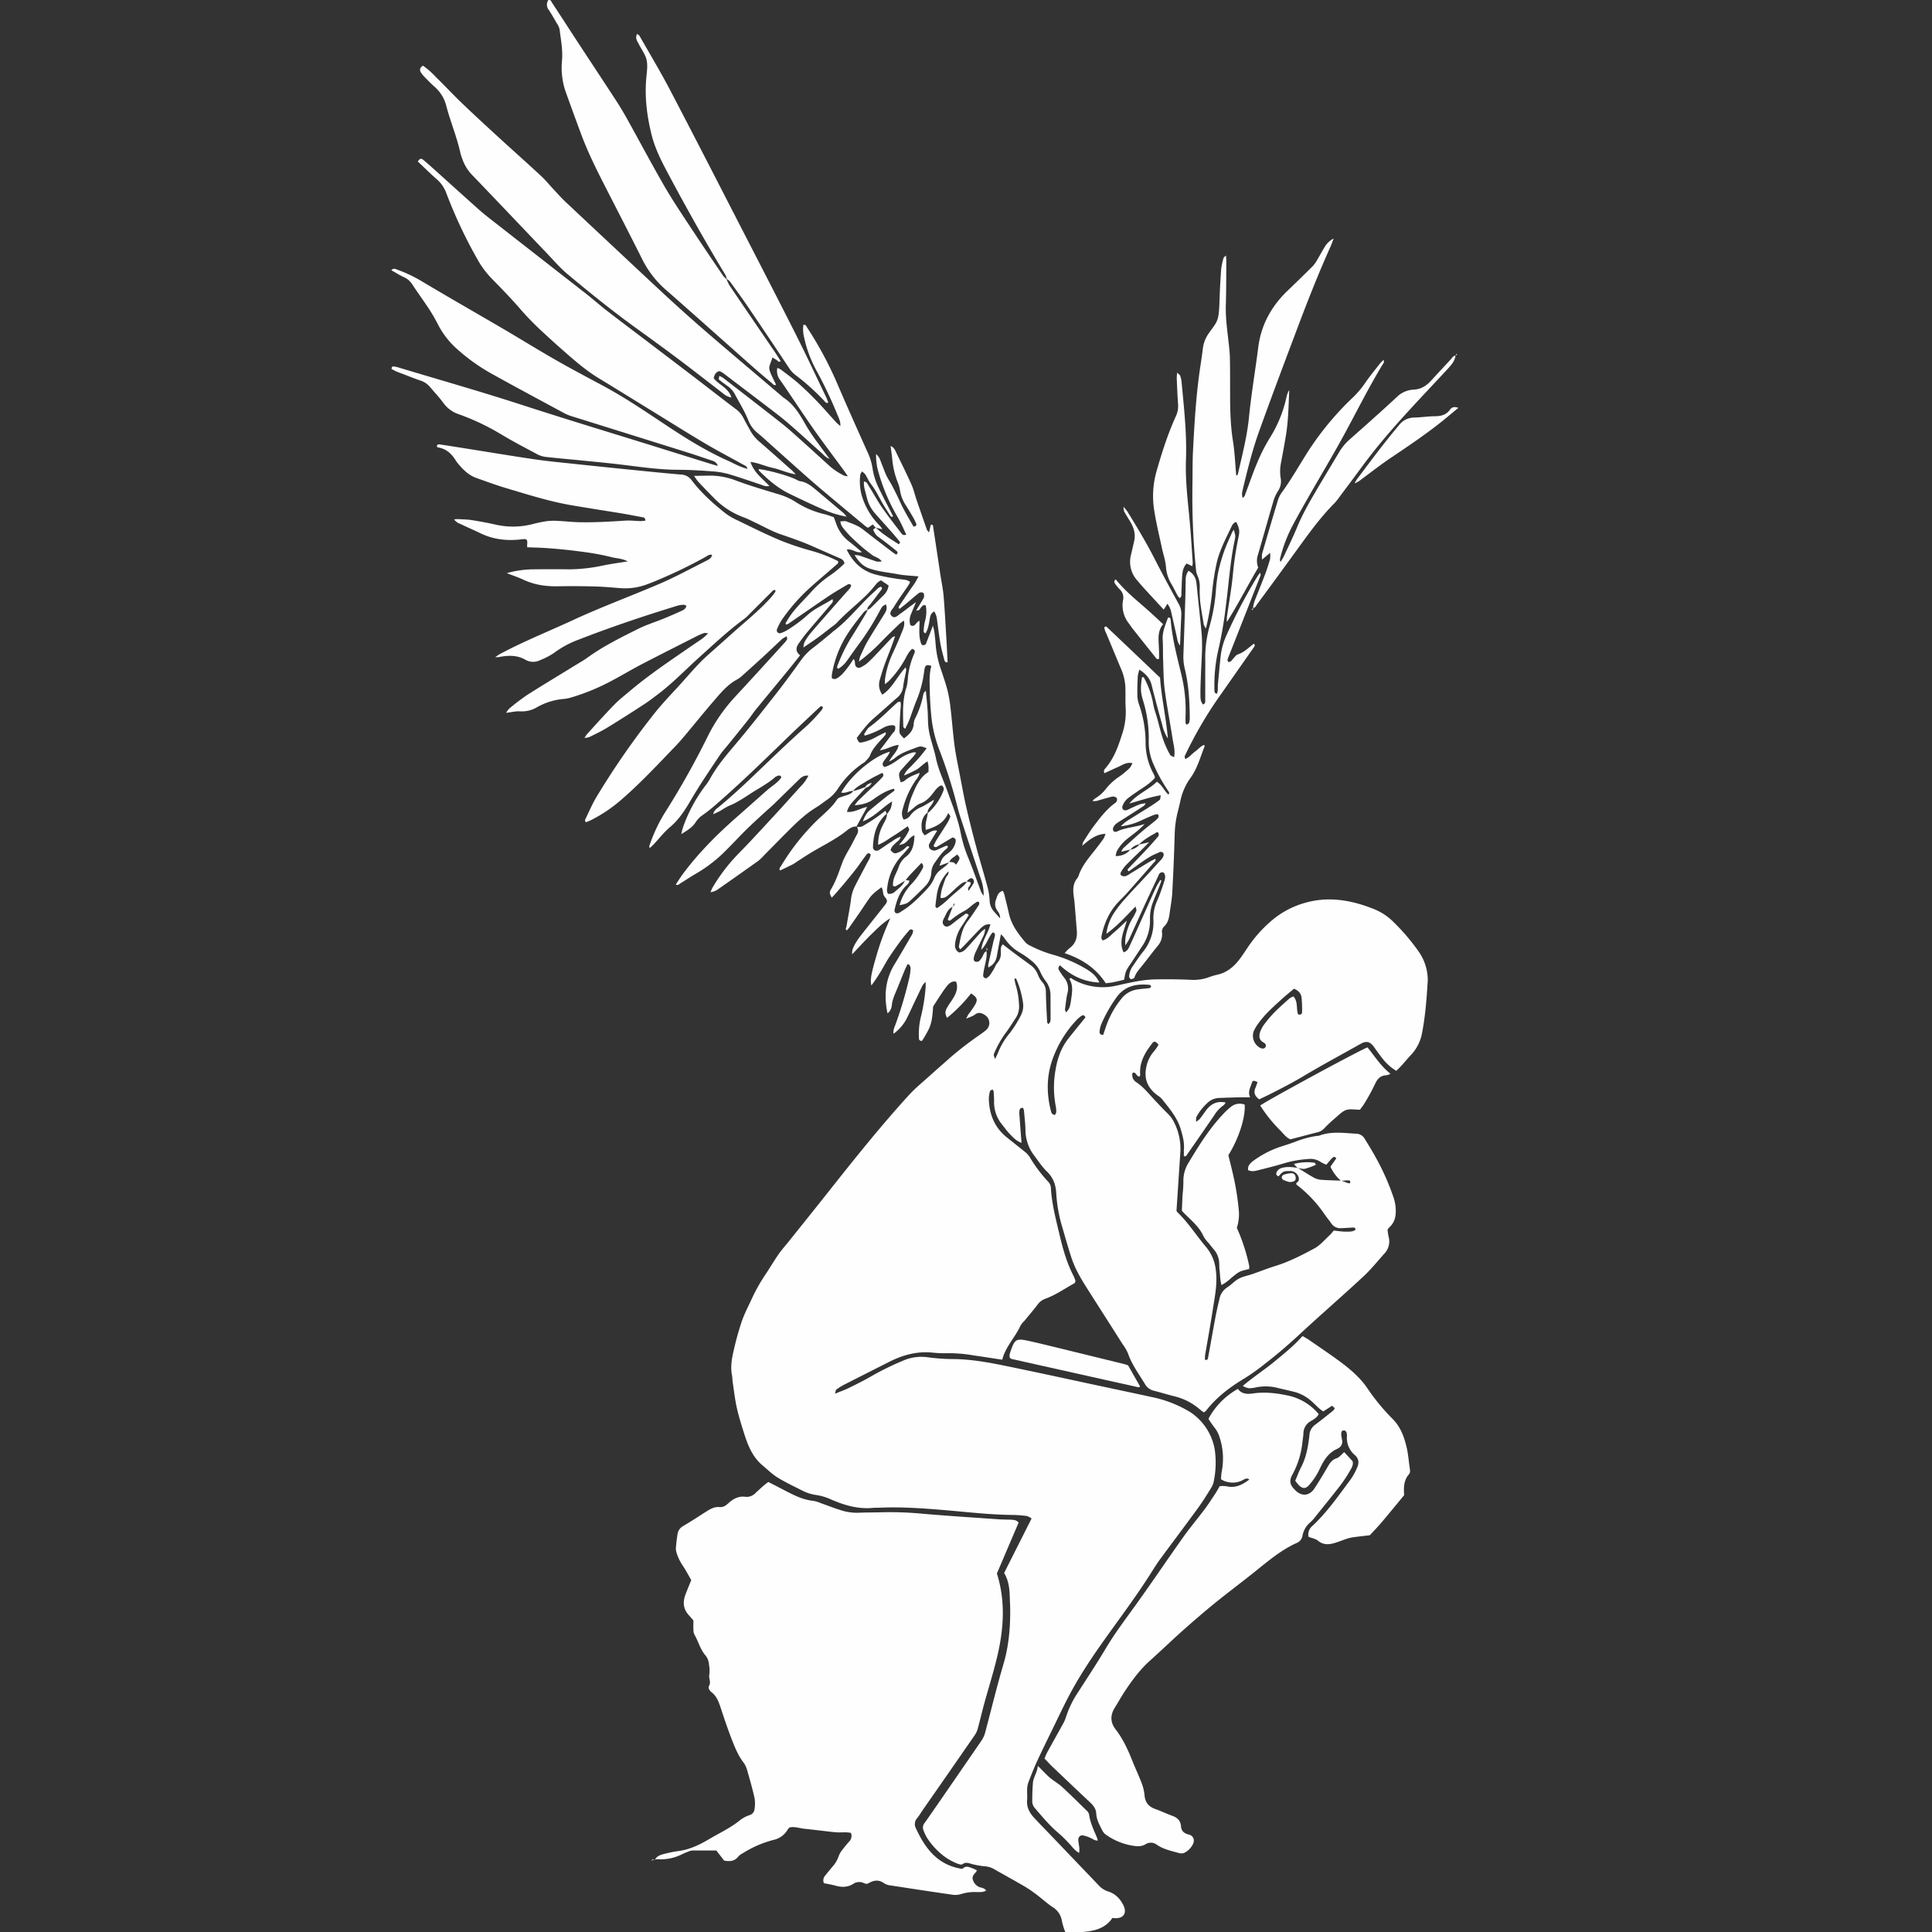 <svg id="Layer_1" data-name="Layer 1" xmlns="http://www.w3.org/2000/svg" viewBox="0 0 1080 1080"><rect x="0" y="0" width="1080" height="1080" fill="#333333" stroke="none"/><defs><style>.cls-1{fill:#fefefe;}</style></defs><title>1Artboard 1</title><path class="cls-1" d="M518.55,454.24c.17,0,.4.07.49,0a31.85,31.85,0,0,0,8.28-12.12,2.31,2.31,0,0,0-1.09-3.13c-2,.77-3.24,2.51-4.51,4.17-2,2.65-4.21,5-7.57,6.11a12.33,12.33,0,0,0-3.24,2.24c-1,.77-2,1.61-3.56,2.89.5-5.11,2.16-9,3.88-12.91s4-7.62,7.81-10c0-1.16.06-2.13,0-3.09-.06-.81-.28-1.6-.51-2.83-2.39,1.4-4,3.28-6,4.55a64.69,64.69,0,0,1-7.18,3.38c1.07-2.78,2.9-4,4.27-5.47s3-3.1,4.39-4.72,2.66-3.3,4-5c-2.79-1.19-3.4-1.32-5.74-.43-4.31,1.65-8.77,3-12.35,6.15A21.77,21.77,0,0,1,497,425.7c1.78-3.51,4.74-5.52,5.35-9.29-3.57.31-6.48,2.5-10.51,3l3.69-4.88c1.19-1.58,2.36-3.18,3.56-4.76.3-.39.81-.68,1-1.11a4.54,4.54,0,0,0,.38-2.26c-.19-.94-1.14-1-2-1a11.28,11.28,0,0,0-5.13,1.67,50.08,50.08,0,0,1-9.94,4.17c-.14-.44-.38-.82-.28-1,.94-1.34,1.7-3,3-3.89,5.39-3.9,10-8.69,14.89-13.1.59-.53,1.16-1.23,2.38-.82.38,1.67,0,3.44-.09,5.2-.18,3.3-.39,6.61-.49,9.91-.08,2.65,0,2.65,2.54,5.25,2.53-2,5-4,5.36-7.64a9.55,9.55,0,0,1,.75-3.32,49.82,49.82,0,0,0,4.66-13.55,3.08,3.08,0,0,1,1.44-2.08c.35,3.74.75,7.47,1,11.21.19,2.64.1,5.3.32,7.93a36.07,36.07,0,0,0,.95,5.83c1,4.17,2.45,8.25,3.32,12.45,1.39,6.7,4.37,12.82,6.65,19.19,2.73,7.62,5.77,15.14,7.3,23.14a71.4,71.4,0,0,0,4.22,13.71c2.5,6.11,4.67,12.36,7,18.53a8.27,8.27,0,0,0,1.55,2.49,25.5,25.5,0,0,0-1.12-8q-6.08-18.1-12-36.25c-.82-2.51-1.46-5.09-2.13-7.65a270.48,270.48,0,0,0-9.75-30.18,70.82,70.82,0,0,1-4.35-19.26c-.39-4.27-.67-8.57-.75-12.86-.08-4.76-.47-9.56.87-14.2-2.17-.82-3.18-.55-3.63.92a15,15,0,0,0-.44,2.43,61.65,61.65,0,0,1-4.18,15.77c-1.39,3.36-2.53,6.81-3.76,10.23a53.19,53.19,0,0,1-2.67,5.81c-.59-.65-1-.86-1-1.08-.18-7.27-.61-14.55,1.61-21.65a19.47,19.47,0,0,0,.83-4.38,43.62,43.62,0,0,1,3.63-14.86c.53-1.18.71-2.24-1.14-2.74-1.87,1.56-2.9,3.82-4.08,6A58.44,58.44,0,0,1,497,380.57c-.54.56-1.19,1-2.32,1.94a24.76,24.76,0,0,1,0-2.53A50.43,50.43,0,0,1,499,365.3q2.83-6.07,5.31-12.28c.72-1.8,1.55-3.68,1-6.06a20.72,20.72,0,0,0-2.45,1.74c-3.22,3.09-6.45,6.19-9.57,9.38a104.34,104.34,0,0,1-13.1,11.74,16.9,16.9,0,0,1,.65-2.87c1.33-2.84,2.57-5.75,4.14-8.45,2.83-4.86,5.88-9.59,8.83-14.37,1.12-1.82,2.52-3.56,1.44-6.26a7,7,0,0,0-1.89,1.09,13,13,0,0,0-1.56,2.51,143,143,0,0,1-11,17.67c-2.47,3.31-4.85,6.7-7.24,10.07a15.8,15.8,0,0,1-5,4.67c-1-.74-.5-1.54-.22-2.21a92.07,92.07,0,0,1,7.14-14.7c2.93-4.61,5.74-9.29,8.56-14a17.48,17.48,0,0,0,1-2.21l-.18.17a6.8,6.8,0,0,0,1.67-.88c2.5-2.41,4.93-4.89,7.41-7.32a9.14,9.14,0,0,0,2.79-5.44l-4.2-2.86c-2.09.82-3,2.45-4.18,3.83s-2.59,3-4,4.38c-5.41,5.34-11.49,10-16.64,15.6a17.61,17.61,0,0,1-2.32,1.86c-2.61,2-5.19,4.1-7.86,6.05s-5.14,3.56-8.4,5.81a11.83,11.83,0,0,1,.58-3,32.47,32.47,0,0,1,3-4.5c2.85-3.43,5.81-6.77,8.75-10.13q5.06-5.79,10.15-11.55c1.2-1.36,2.47-2.68,3.61-4.09a5.13,5.13,0,0,0,.61-1.58c-1-1-1.81-.48-2.44-.1-3.55,2.11-7.14,4.17-10.56,6.48-7.4,5-14.72,10.11-22.08,15.16a6,6,0,0,1-1.28.51c-.68-.78,0-1.22.28-1.77,3.49-6.33,8.88-11.07,13.59-16.37a58.39,58.39,0,0,1,10-8.91,57.49,57.49,0,0,0,8.72-7.12c-.32-2-1.71-2.54-3.07-3.13q-7.5-3.28-15-6.59c-5.75-2.56-11.69-4.55-17.63-6.61-5-1.72-9.6-4.39-14.39-6.63-2.09-1-4.14-2.08-6.31-2.86a44.64,44.64,0,0,1-16.84-11.06q-4.35-4.42-8.6-8.94A31.78,31.78,0,0,1,388,266c3.07,0,5.51-.1,7.94-.11a40,40,0,0,1,14.54,2.38c7.88,3,16,5.38,24,7.81a38.07,38.07,0,0,1,10,4.33,51.14,51.14,0,0,0,16.31,7c1.75.41,3.45,1.09,5.3,1.69.41,1.1.84,2.15,1.2,3.22a21.67,21.67,0,0,0,7.7,10.68c2.23,1.69,4.32,3.55,6.83,5.63-3.31.74-5.53-2.13-8.5-1.38,3.52,7.16,8.64,12,16.42,14a114.47,114.47,0,0,0,14.13,2.61c1.63.2,3.33.17,4.9,1.49a22.6,22.6,0,0,1-1.09,2c-2.68,4-5.54,7.84-8,11.94-.89,1.47-3.21,3.33-1.1,5.18,1.73,1.51,3.34-.49,4.77-1.46,2.05-1.39,4-3,6-4.45l2.71-2c-1.17,2.82-2,4.73-2.76,6.66a8.71,8.71,0,0,0-.39,6.23c2.76,1.58,3-1.93,5.14-2.37-.06,4.49-.66,8.94,1.08,13.19a1.66,1.66,0,0,0,2.69-.94c1.13-2.88,2.22-5.78,3.69-9.6.43,1.84.72,2.73.82,3.63.31,2.63.61,5.26.79,7.9a55.45,55.45,0,0,0,3.06,13.5c1.23,3.77,2.56,7.53,3.53,11.37a75.93,75.93,0,0,1,1.66,9.76c.82,7.06,1.33,14.17,2.27,21.21.72,5.4,1.9,10.74,2.92,16.1,1.15,6,2.22,12,3.59,18,1.7,7.41,3.57,14.78,5.53,22.12,2,7.5,4.31,14.93,6.32,22.44a34.88,34.88,0,0,1,1.22,7.82,9.58,9.58,0,0,0,2.64,6.21c.92,1.06,1.87,2.08,3.2,3.55.1-2.49-1.26-3.63-2-5a6.26,6.26,0,0,1-.34-5.28c.71-1.93,1-4.26,3.87-5.07a9.7,9.7,0,0,1,.72,1.6c.92,3.69,1.87,7.37,2.68,11.08,1.4,6.38,5.21,11.36,9.28,16.18a8.65,8.65,0,0,0,2.85,1.9,66.8,66.8,0,0,0,12.43,4.92,75.21,75.21,0,0,1,16.9,7c3.59,2,7.13,4.18,9.09,8.57-8.83-.37-16-4-22-9.65-1.18,1.25-1,2.07-.51,2.77a38,38,0,0,0,2.79,4.1,9.54,9.54,0,0,1,1.87,8.83c-.64,2.72-.88,5.54-1.26,8.33a2.41,2.41,0,0,0,.6,2.25c2-2.29,2.18-2.83,3-9.05.46-3.32.64-6.6-1.22-9.5.73-1.11,1.24-.32,1.74,0A33.62,33.62,0,0,0,623.94,551c7.27-1.61,14.52-3.38,22-3.52q9.67-.19,19.36.22a25.54,25.54,0,0,0,9.76-1.17,42,42,0,0,1,5.21-1.62c6.06-1.28,10.19-5.13,13.61-10q1.85-2.64,3.63-5.33a72.68,72.68,0,0,1,12.77-14.47,49.38,49.38,0,0,1,19-10.35c13.24-3.87,25.92-1.64,38.31,3.23a32.73,32.73,0,0,1,11.53,7.56,117.82,117.82,0,0,1,14.1,16.62,28,28,0,0,1,4.91,15.36c0,.17,0,.33,0,.5-.61,9.9-1.31,19.79-3.22,29.55a23.86,23.86,0,0,1-6.2,12.16c-2.72,2.86-5.08,6.07-8.2,8.85a27.67,27.67,0,0,1-7.1-6.13c-1.88-2.3-3.59-4.75-5.32-7.16-2.25-3.14-4.33-3.58-7.58-1.74-10.5,5.94-21.16,11.62-31.51,17.81-6.69,4-13.58,7.53-20.54,11-1.48.73-3,1.43-4.52,2.17-2.36-1.68-3.34-3.64-2.15-6.39.46-1.05.79-2.16,1.18-3.23-1.86-1-2.75-1-3.15.32-.79,2.58-2.43,5-1,8.16-2.15,0-3.94,0-5.73,0q-5.95.15-11.89.38a9.94,9.94,0,0,0-6.58,3.1,29,29,0,0,0-5.77,7.4c-.32.6-.15,1.46-.26,2.8a11.77,11.77,0,0,0,2-1.48c1.13-1.43,2.18-2.91,3.23-4.4,2.7-3.81,6.12-6,11.34-4.88-.43.58-.68,1.2-1.13,1.48a19.05,19.05,0,0,0-5.35,5.78Q671,634.81,663.17,646c-.16.23-.52.32-.82.5-1-.51-.44-1.43-.53-2.15a10.5,10.5,0,0,1,0-2c.3-3.87-.69-7.45-1.79-11.15-2-6.6-6.32-11.55-10.41-16.72-1-1.27-2.55-2.09-3.81-3.16-4.51-3.84-6.28-8.62-5.08-14.51a18.82,18.82,0,0,1,4.46-9.23,30.76,30.76,0,0,0,2.46-3.56c-1.71-2-2.44-2.23-3.57-.79-4,5.15-7.3,10.64-6.7,17.58a3.22,3.22,0,0,1-.34,1c-1.68.09-1.83-2.23-3.4-2.27-.25.17-.71.35-.7.51a7.4,7.4,0,0,0,.36,2.82,5.82,5.82,0,0,0,2,2.17c4.07,2.7,7,6.55,10.27,10,2.38,2.53,4.75,5.08,7.24,7.5a17.39,17.39,0,0,1,3.46,4.77,32.5,32.5,0,0,1,3.52,17.27c-.56,8.25-1.09,16.51-1.63,24.76-.17,2.63-.35,5.26-.5,7.51a6.62,6.62,0,0,0,.53.81c6.14,5.86,10.62,13.07,16.07,19.49a24.33,24.33,0,0,1,5.47,13.54c.84,7.22-.66,14.17-1.73,21.16-1.33,8.66-2.93,17.29-4.38,25.93a14.71,14.71,0,0,0,0,2.4c1.71.33,1.65-.94,1.8-1.77,1.39-7.48,2.68-15,4.09-22.45.64-3.41,1.45-6.79,2.24-10.17a9.93,9.93,0,0,1,4.48-6.28c2.21-1.44,4-3.54,6.33-4.76s5-1.66,7.48-2.52c4.22-1.46,8.36-3.14,12.62-4.45,7.8-2.39,15-6.09,22.13-9.93,3.25-1.76,5.77-4.88,8.57-7.43a27.12,27.12,0,0,0,2.2-2.53c2.26.23,4.36.57,6.46.61,1.95,0,4,.17,5.66-1,.06-1-.38-1.34-1.14-1.31-2.31.11-4.61.3-6.92.37a6,6,0,0,1-5.48-2.78c-1.22-1.77-2.66-3.39-3.84-5.19a71,71,0,0,0-15.56-16.38c-.48-1.26.82-1.32,1.09-2a3,3,0,0,0,.18-1.89,4.92,4.92,0,0,0-5.18-3.71c-3.25,0-3.81.25-6.13,3-1.41-.57-1.56-1.59-.86-2.77a4.82,4.82,0,0,1,3.24-2.08c2.81-.71,5.59-.31,8.38.1l-.16-.14c2.89,1.79,5.73,3.65,8.69,5.32a10.55,10.55,0,0,0,4.11,1.43c3.87.33,7.77.38,11.67.53,1.64.46,3.16,1.38,4.84,1.49.47-1.07,0-1.64-.66-1.66a42.88,42.88,0,0,0-4.3.27,22.59,22.59,0,0,1-5.92-7.92l3.27-4.65c-.78-1.1-1.59-.89-2.18-.29-1.15,1.16-2.17,2.44-3.4,3.84a19,19,0,0,1-3.12-1.5,10.18,10.18,0,0,0-7.08-1.67,60.72,60.72,0,0,0-13.63,2.45c-4.74,1.45-9.56,2.61-14.37,3.83-1.75.44-3.55.88-5.55-.11a5.83,5.83,0,0,1,.27-2.24,8.4,8.4,0,0,1,2.23-2.6A55.25,55.25,0,0,1,715.9,641c2.83-.9,5.67-1.79,8.44-2.86a53.41,53.41,0,0,1,12-3.18,4.75,4.75,0,0,0,1-.1c6.76-2.55,13.69-1.52,20.62-1.11a5.59,5.59,0,0,1,4.89,2.78c2.23,3.67,4.51,7.32,6.55,11.11a136.29,136.29,0,0,1,9.6,21.76,23.6,23.6,0,0,1,1.24,7.8c0,3.25-.82,6.22-3.27,8.56a18.38,18.38,0,0,0-1.32,1.58,32.38,32.38,0,0,0,.58,3.9,9.93,9.93,0,0,1-2.48,9.66c-3.84,4.33-7.51,8.86-11.73,12.78-11.52,10.69-23.41,21-34.94,31.66-6.44,6-13.05,11.71-20,17.06a118.79,118.79,0,0,1-11.3,8.06c-8.17,4.88-15.64,10.51-21.54,18.07a7.55,7.55,0,0,1-1.26,1,22.45,22.45,0,0,1-2-1.44,33.81,33.81,0,0,0-14.84-7.64c-3.68-.92-7.31-2.07-11-3a7.58,7.58,0,0,1-5-3.61c-3.41-5.65-7.42-10.95-9.6-17.31a25.85,25.85,0,0,0-3-5.14c-6.64-10.48-13.33-20.92-20-31.41-1.85-2.94-3.67-5.91-5.26-9a55.55,55.55,0,0,1-3.44-8.2c-1.83-5.66-3.46-11.39-5.11-17.11a82.36,82.36,0,0,1-3.28-18.54c-.26-4.88-1.67-8.84-5.27-12.3-2.71-2.61-4.79-5.89-7.1-8.92a23.83,23.83,0,0,1-4.85-14.31c-.08-3.63-.52-7.26-.84-10.88a5.25,5.25,0,0,0-.41-1.23,1.36,1.36,0,0,0-2,.9,9.12,9.12,0,0,0-.11,2.94c.36,5.1.76,10.19,1.17,15.51-2.72-.86-4.51-2.84-6.32-4.67s-3.15-3.83-4.72-5.75a19.51,19.51,0,0,1-4.3-12.9c0-1.82-.13-3.63-.26-5.45,0-.28-.32-.53-.66-1.07-.48.32-1.27.57-1.37,1a16.68,16.68,0,0,0-.64,4.39c.25,8.51,3.15,15.82,9.92,21.3,3.34,2.71,6.75,5.34,10.07,8.06a11.86,11.86,0,0,1,2.71,2.82,80.31,80.31,0,0,0,10.36,13.9,5.35,5.35,0,0,1,1.63,3.51c.46,8.81,2.71,17.28,4.72,25.81,1.86,7.9,4,15.71,7.7,23a26.69,26.69,0,0,1,1.16,2.74,3.58,3.58,0,0,1,.09,1c-.17.28-.27.67-.51.81-5.35,2.94-10.37,6.5-16.15,8.62a8.93,8.93,0,0,0-4.3,3.13c-2.38,3.16-5,6.17-7.48,9.24a13.61,13.61,0,0,0-2.2,2.66c-3,6.65-8.46,11.89-10.22,19.1-5.62-.85-11-1.69-16.32-2.46a78.93,78.93,0,0,0-14.31-1.18,61.9,61.9,0,0,1-8.43-.34c-8.7-.86-16.7,1.4-24.36,5.28-8.41,4.26-16.82,8.5-25.21,12.79a30.08,30.08,0,0,0-4.17,2.65c-.35.26-.33,1-.68,2.26,3.06-1.26,5.51-2.12,7.83-3.26,4.3-2.12,8.6-4.26,12.74-6.66a153.88,153.88,0,0,1,16.89-8.3,25.47,25.47,0,0,1,14.46-2.13,114,114,0,0,0,15.34,1c9.81.23,19.4,2,29,4,17,3.48,34,7.2,50.93,10.83,9.85,2.1,19.71,4.18,29.56,6.33a67.2,67.2,0,0,1,21.63,8.36A31.52,31.52,0,0,1,679,810a51.41,51.41,0,0,1-.44,17.77,10.92,10.92,0,0,1-1.34,3.68c-2.34,3.79-4.68,7.61-7.3,11.22-7,9.63-14.19,19.13-21.25,28.72-1.67,2.26-3.18,4.64-4.67,7-7.22,11.5-15.25,22.44-23.19,33.44-8.14,11.28-16.06,22.7-22.64,35-3.59,6.7-6.79,13.61-10.13,20.44-2.83,5.79-5.69,11.57-8.38,17.43-1.79,3.9-3.36,7.91-4.88,11.92a13,13,0,0,0-.6,3.89c-.09,1.82.15,3.66,0,5.46-.46,4.15,1.29,7.4,4,10.29,2.46,2.68,5,5.27,7.54,7.9q14.25,14.88,28.47,29.77a12.06,12.06,0,0,0,5.32,3.43c4,1.24,6.71,4.1,8.53,7.81,2,4.19.09,7.23-4.56,7.12-.49,0-1-.09-1.64-.16-3.69,5.58-9.5,7.23-15.72,7.78-2.17.19-4.25.17-6.11,1.47a4.26,4.26,0,0,1-1.37.54,2.35,2.35,0,0,1-2.88-1.33,26.44,26.44,0,0,1-1.21-3.24,31,31,0,0,1-1-3.83,11,11,0,0,0-5.18-7.48c-3.14-2.11-5.95-4.72-9-7a67.06,67.06,0,0,0-6.55-4.47c-5.71-3.33-11.52-6.51-17.26-9.79a12,12,0,0,0-5.15-1.52,41.46,41.46,0,0,1-6.8-1.18c-1.91-.48-3.66-1.43-5.64.06-.54.41-1.91-.05-2.8-.38a31.8,31.8,0,0,1-8.92-5.29,40.77,40.77,0,0,1-8.15-9.3,25.83,25.83,0,0,1-1.86-4,4,4,0,0,1,.65-4.16c3.44-4.86,6.81-9.77,10.2-14.67q10.71-15.52,21.39-31.07a14.92,14.92,0,0,0,2.13-4.4c3.44-12.76,6.49-25.64,10.25-38.31,3.11-10.48,4-21.09,3.83-31.89,0-1.49-.13-3-.17-4.47-.13-5.14-.37-10.26-3.21-14.89l15.35-30.46a9.07,9.07,0,0,0-2.6-1.38,65.74,65.74,0,0,0-7.91-.61c-12.93-.1-25.76-1.67-38.62-2.74-11.89-1-23.75-1.83-35.69-1.32-1.32.06-2.65,0-4,.12-8.34.78-16.07-1.55-23.55-4.83a29.88,29.88,0,0,0-8-2.36,24.71,24.71,0,0,1-8-2.58c-4.57-2.33-9.24-4.5-13.59-7.19-3.06-1.89-5.68-4.49-8.46-6.82-6-5-8.47-12.06-10.7-19.18-1.38-4.42-2.76-8.85-3.74-13.36-1-4.67-1.54-9.45-2.25-14.19-.17-1.14-.11-2.33-.34-3.46-1-5-.08-9.89,1.09-14.71a163.42,163.42,0,0,1,4.41-15.75c1.59-4.5,3.87-8.76,5.85-13.12A96.6,96.6,0,0,1,428.2,712c2.38-3.58,4.55-7.3,7-10.83,1.79-2.57,3.9-4.92,5.87-7.37,7.75-9.69,15.53-19.36,23.22-29.09,14.17-17.91,28.46-35.72,43.85-52.61,3.66-4,8-7.46,12-11.12,3.68-3.32,7.45-6.55,11.14-9.87a195.67,195.67,0,0,1,16.51-12.7c1.07-.78,2.17-1.52,3.18-2.38a5.24,5.24,0,0,0-.57-8.73c-1.74-1.14-3.52-1.61-5.48-.09-1.1.85-2.57,1.23-4.8,2.25a26.12,26.12,0,0,1,1.2-2.41,49.41,49.41,0,0,0,3.93-5.67c1.42-2.83.91-3.78-2.41-6.07A84.14,84.14,0,0,1,529.41,569c-1.08-2.23-1.21-3.31-.19-5.35a43.76,43.76,0,0,1,2.67-4.17c1.82-2.79,3.52-5.62,3-9.17a13.06,13.06,0,0,0-.44-1.56c-2-.43-3.53.61-4.73,2a49.82,49.82,0,0,0-3.49,4.81c-1.47,2.18-2.87,4.41-4.6,7.08-.32,3.88-.44,8.39-2.37,12.52a72.66,72.66,0,0,1-3.65,6.4,1,1,0,0,1-.88.3c-.4-.19-1-.59-1-.91a40.84,40.84,0,0,1,1-12.31A101.27,101.27,0,0,0,517.43,552c.08-.76,0-1.53,0-3.16a14.4,14.4,0,0,0-1.72,2c-1.47,3-2.88,6-4.3,8.94-1.64,3.43-3.19,6.91-4.93,10.29a24.37,24.37,0,0,1-7,7.81c-.29-2.22.63-3.82,1.21-5.48a222.53,222.53,0,0,0,7.7-26.15,33.34,33.34,0,0,0,.64-4.89,4.1,4.1,0,0,0-.59-1.87c-.11-.23-.53-.3-1.07-.58-.56,1.16-1.17,2.29-1.66,3.48-1.51,3.67-2.94,7.37-4.47,11-1.15,2.75-2.4,5.43-2.7,8.47a6.62,6.62,0,0,1-2.38,4.63,41.89,41.89,0,0,1-.86-13.74,33.64,33.64,0,0,1,5.15-14.35c3.15-5.25,6.23-10.53,9.3-15.83a6.08,6.08,0,0,0,.7-2.31c0-.22-.68-.73-1.06-.74a1.86,1.86,0,0,0-1.26.65c-1.6,1.89-3.2,3.78-4.67,5.77-2.15,2.93-4.26,5.9-6.26,8.93-1.36,2.06-2.56,4.23-3.77,6.38a103.48,103.48,0,0,1-6.31,9.65c-.81-3.46-.11-6.77,3.58-19.23a152.81,152.81,0,0,1,7-18.36c-4.19,2.52-7.46,5.91-10.81,9.17s-6.59,6.86-10.55,11a14.08,14.08,0,0,1,.21-2.62c1.25-3.48,3.45-6.39,5.7-9.25,4-5.07,8-10.08,12-15.14,1.9-2.4,2.15-2.93.29-5.16-1.3-1.55-.58-3.51-1.79-5.32-2.51,1.86-4.87,3.55-6.6,5.93s-3.36,4.89-5,7.34q-3.24,4.69-6.5,9.35c-.36.52-.82,1-1.25,1.49-1.12-.74-.33-1.5-.22-2.16.88-5.38,2-10.73,2.66-16.13a22,22,0,0,1,2.38-7c2-4,4.15-7.91,6.21-11.87.9-1.72,2.08-3.34,2.29-5.26-.85-1-1.64-.84-2.21-.1-1.61,2.1-3.17,4.23-4.66,6.41-2,2.9-12.41,15.44-14.9,17.8-1.22-2.24-1.43-3-.37-4.74,2.75-4.57,4.35-9.59,6.17-14.55,1.41-3.85,3.76-7.35,5.68-11,.92-1.75,1.79-3.54,2.75-5.27.83-1.49.45-2.87-.16-4.28l-.17.12a4.32,4.32,0,0,0,3.77-.5c2.11-1.25,4.22-2.52,6.25-3.9s3.94-2.87,6.11-4.46l.81,2,.12-.2c-.16,0-.39,0-.49.06C490,460,488.25,466.39,488,473.34c-.07,2,1.71,2.85,3.45,1.75,2.23-1.42,4.35-3,6.59-4.39,1.61-1,3.1-2.31,5.41-2.95-.43,2-1.91,2.61-2.87,3.59-1.14,1.17-2.49,2.2-2.72,4,1.61,1.63,2.13,1.87,3.26,1.55a12.36,12.36,0,0,0,5.09-3c.51-.47,1-1.42,2.16-.41-1.2,1.38-2.35,2.76-3.57,4.07A31.69,31.69,0,0,0,496,496c-.14,1.24-.45,2.58.5,3.66a4.75,4.75,0,0,0,4.12-1.52c2-1.7,4.14-3.25,5.16-5.8l.54-.38,2,.29c-.1,1.7-1.5,2.49-2.44,3.52-3.37,3.69-4.79,8.23-5.84,12.94a2,2,0,0,0,.64,1.69,2.44,2.44,0,0,0,1.82-.07,9.79,9.79,0,0,0,1.67-1.05c4.72-2.85,8.59-6.65,12.41-10.58,2.34-2.41,4.51-4.85,5.72-8a10.62,10.62,0,0,1,3.26-4.25c1.7-1.46,3.75-2.57,5-4.56a10.06,10.06,0,0,1,2.41.21c.57.19,1,.8,1.52,1.24,2.4-3.69,2.4-3.69.53-5.7-1.41,1.49-3.62,2.08-4.38,4.34l-5.45,2c1.37-4.31,1.78-4.78,4.81-7.06a9.86,9.86,0,0,0,4.23-6.44c.16-1.06-.11-2-1.76-2.34-2.55,1.53-5.36,3.23-8.2,4.89-.67.39-1.4,1-2.44-.17.5-1,1-2.16,1.64-3.22,2-3.22,4.11-6.38,6.1-9.6a16.15,16.15,0,0,0,1.64-3.55c.12-.37-.52-1-1.13-2.07-2.48,5.95-7.27,7.86-12.57,9.52a15.79,15.79,0,0,1,.5-6.09c.29-1.27.5-2.56.75-3.84Zm22,38.7c-2.2-.12-3.63,1.34-5.1,2.6-1.76,1.5-3.37,3.17-5.14,4.66-1.22,1-2.49,2.12-4.59,1.68.18-1.34.29-2.63.55-3.89a30.77,30.77,0,0,1,1-3.33c.41-1.25.85-2.49,1.31-3.73s1.9-1.81,1.6-3.84a23.36,23.36,0,0,0-6.52,13.35c-.25,1.8-.51,3.59-.69,5.4-.06.57-.3,1.32.91,1.77a43.11,43.11,0,0,0,6.29-5.06c2.75-2.6,5.73-5,8.56-7.48a16.76,16.76,0,0,0,1.79-2.22c2.17.07,2.52.47,1.79,1.95-.41.83-1.67,1.39-.87,3.23,1-1.59,1.92-2.74,2.6-4a2.11,2.11,0,0,0-.18-2.71c-1.19-1-2.06.11-2.93.77C540.62,492.25,540.61,492.65,540.5,492.94Zm-7.89,13.93c-2.89,1.17-3.63,4-4.94,6.41-.69,1.25-1.29,2.82.09,4.12,1.09,1,2.5.65,4.38-.85q3.47-2.77,7.08-5.37a1.36,1.36,0,0,1,2.25.44c-1.25,2-2.52,4.06-3.91,6.08a22.12,22.12,0,0,0-3.61,9.13c-.36,2.21-.14,4.32,2.1,5.62,2.41-.17,3.78-1.88,5.22-3.47,2.43-2.7,4.8-5.45,7.26-8.12a15.08,15.08,0,0,1,2.13-1.64,10.14,10.14,0,0,1-1.15,4.31c-1.4,3-2.89,5.92-4.26,8.91a12.66,12.66,0,0,0-1,3.28c-.09.55.23,1.55.62,1.71a2.74,2.74,0,0,0,2.29-.05,9.38,9.38,0,0,0,2-2.72c.64-1.1.86-2.5,2.34-2.91l-.1-.08c.43,3.2-.54,6.22-1.17,9.28a36,36,0,0,0-.65,3.88,1.66,1.66,0,0,0,1.56,2.07c2.1-.94,3-3,4.13-4.75.79-1.25,1.24-2.78,2.21-3.86a7.94,7.94,0,0,0,1.94-5.9c0-1.6-.23-3.32,1.12-4.47,2.13,1.63,4.19,3.25,6.29,4.82,3,2.27,6.15,4.48,9.19,6.76a11.48,11.48,0,0,1,4.15,5.42,13.94,13.94,0,0,0,2.52,4.17,8,8,0,0,1,1.91,5.43c.09,5.61.43,11.22.71,16.83,0,.35.36.68.63,1.14,1.33-.94,1.29-2.13,1.29-3.25q0-6.7-.05-13.4a13.06,13.06,0,0,0-2.61-7.35,24.82,24.82,0,0,1-2.82-4.6,16.51,16.51,0,0,0-5-6.67,46.18,46.18,0,0,0-6.46-4.57,25.32,25.32,0,0,1-8.94-8.39,16.6,16.6,0,0,0-1.89-2c-.81,4.32-1.53,8-2.19,11.77-.61,3.43-1.71,5-4.78,6.81a5.25,5.25,0,0,1-.12-1.48c.94-4.36,1.92-8.7,2.91-13.05.26-1.12.68-2.21.83-3.35.11-.79-.06-1.66-1.28-1.69-2.45,2.7-3.19,6.61-6.33,9.63.59-5.38,3.86-9.21,5.09-14.23a9,9,0,0,0-2.65.29,10.32,10.32,0,0,0-2.82,2c-3,3.06-5.93,6.2-8.9,9.3-.75.78-1.54,1.52-2.5,2.47-.4-.77-.84-1.21-.77-1.56,1-5,1.66-10.08,5-14.31,2.14-2.73,4-5.7,5.92-8.56.49-.71.81-1.44.11-2.22-.32,0-.71-.08-.93.06-1,.62-1.91,1.29-2.83,2a34.37,34.37,0,0,1-3.51,2.73,45.14,45.14,0,0,0-7.85,5.13c-.57.5-1.32,1.08-2.12.05l2.8-7.27c1.05-.79,1.05-.79.75-2Zm74.12,61.91c-.53-1.31-1.35-1.49-2.11-1a17.88,17.88,0,0,0-3,2.57,62.53,62.53,0,0,0-13.47,22.27c-3.21,9.35-3.17,18.78-.77,28.26.26,1,.54,2.31,2.37,2.33a4.7,4.7,0,0,0,.66-1.61,16.48,16.48,0,0,0-.33-3.43,55.54,55.54,0,0,1-.07-20.16c1.08-6.49,3.19-12.43,7.28-17.6C600.38,576.58,603.52,572.76,606.73,568.78ZM723.36,552.7c-2,1.67-4,3.3-6,5.06-4.88,4.44-9.9,8.75-13.79,14.14a23,23,0,0,0-2.78,4.65,7.69,7.69,0,0,0,3.67,9.23c1.38.64,2.57.42,3-.58.51-1.19-.23-1.94-1.1-2.41-2.85-1.57-2.63-4-1.75-6.45a17.93,17.93,0,0,1,2.8-4.62,62,62,0,0,1,5.19-6c2.68-2.67,5.52-5.18,8.35-7.7a8.87,8.87,0,0,1,2.13-1c2.66,3.08,1.39,6.91,2.56,10,1.39.51,2.21-.18,2.23-1.25a65.56,65.56,0,0,0-.27-7.86C727.39,555.42,725.9,553.74,723.36,552.7ZM616.7,578.48c.43-1.28.89-2.64,1.34-4a51.18,51.18,0,0,1,8.68-16,13.74,13.74,0,0,1,8.67-5.3c2.1-.36,4.25-.47,6.38-.71.82-.09,1.67-.17,1.65-1.32-.23-.21-.44-.56-.68-.59-7.48-.76-14.1.54-18.79,7.22a81,81,0,0,0-8.28,14.64,14.29,14.29,0,0,0-1,4.28C614.55,577.65,615.1,578.6,616.7,578.48ZM568,547l-1,.13c.32,1.4.55,2.83,1,4.19a43.14,43.14,0,0,1,1.63,10.22,11.81,11.81,0,0,1-1.83,7.55c-1.83,2.74-3.54,5.56-5.52,8.19a56.87,56.87,0,0,0-6.55,11.58c-.34.78-.29.8.5,3.2.67-1.41,1.3-2.54,1.74-3.74a38.75,38.75,0,0,1,6.62-10.95,66.6,66.6,0,0,0,6-9.6,11.53,11.53,0,0,0,1.28-7.18A51.08,51.08,0,0,0,568,547Z"/><path class="cls-1" d="M366.12,1039.63c1.05-2.17,3.17-2.75,5.21-3.28a62.31,62.31,0,0,1,7.76-1.58c6.4-.8,12-3.55,17.44-6.76,5.83-3.44,12-6.28,17.3-10.63a18.51,18.51,0,0,1,5.25-2.74,3.87,3.87,0,0,0,2.7-3.24,19.28,19.28,0,0,0,0-6.36c-1.15-5.16-2.61-10.25-4.08-15.34a13.4,13.4,0,0,0-2.06-4.44c-2.88-3.72-4.65-8-6.33-12.29-2.29-5.84-4.3-11.8-6.26-17.76-1.15-3.5-2.26-6.92-5.34-9.3-1.1-.85-2-2.35-1.38-3.45,1.31-2.19-.24-4.21.17-6.17a18.21,18.21,0,0,0-.18-5.85,8.75,8.75,0,0,0-1.91-5c-3-3.44-4-7.89-6.24-11.73a6.61,6.61,0,0,1-.55-2.87c-.08-1.65,0-3.3,0-5-.92-1.07-1.76-2.07-2.63-3-3.12-3.47-3.37-7.39-1.78-11.56,1-2.62,2.08-5.2,3.22-8-1.69-2.88-3.2-5.82-5.06-8.52a26.33,26.33,0,0,1-3.14-6.7,7.53,7.53,0,0,1-.38-2.91c.19-2.47.48-4.94.86-7.39a6.21,6.21,0,0,1,3.2-4.71c4.43-2.58,8.7-5.42,13-8.14,2.26-1.42,4.54-2.75,7.38-2.42a5.55,5.55,0,0,0,4.08-1.5c.52-.4,1-.86,1.51-1.29,2.49-2.13,5.32-3.41,8.65-3a6.75,6.75,0,0,0,5.81-2.1q2.35-2.21,4.78-4.33c.73-.64,1.53-1.19,2.38-1.84,3.51,1.8,6.88,3.53,10.23,5.27,4.71,2.44,9.44,4.75,14.86,5.26a18.83,18.83,0,0,1,4.25,1.31c3.74,1.31,7.43,2.76,11.2,3.95a29.3,29.3,0,0,0,10.26,1.4c4.3-.2,8.6-.1,12.9-.26a192.86,192.86,0,0,1,23.28.9c14,1.18,28,2.08,42.07,3.06,2.31.16,4.63.11,6.94.23A9.05,9.05,0,0,1,568,850a6.54,6.54,0,0,1,1.43,1.1l-12.16,28.49c4.63,14.61,3.94,29.24.79,43.74-2.17,10-5.37,19.78-8.05,29.67-1.21,4.46-2.25,9-3.47,13.44a11.83,11.83,0,0,1-1.65,3.53q-14.4,20.81-28.88,41.56c-1.13,1.63-2.13,3.37-3.38,4.9a4.93,4.93,0,0,0-.65,5.56c4.94,10.72,11.5,19.77,24,22.39.76.16,1.91.45,2.31.07,1.74-1.66,3.4-.73,5.09-.15.91.32,1.78.78,2.74,1.21a7.68,7.68,0,0,1-.85,1.38c-1.11,1.11-2,2.36-1.42,3.95a6.44,6.44,0,0,0,3.48,4c1.36.52,3,.53,3.93,2-1.67,1-3.51.84-5.3.85a24.74,24.74,0,0,0-8.76,1.13,11.44,11.44,0,0,1-5.36.25c-11.29-1.61-22.57-3.34-33.85-5.08a8.67,8.67,0,0,1-3.73-1.2c-2.8-2.06-5.5-1.85-8.34-.27a14.88,14.88,0,0,1-1.41.6,7.07,7.07,0,0,1-1.39-.36,6,6,0,0,0-6.13.32c-3.19,2-6.53,2-10,1-2-.57-4.13-.89-6.42-1.37a4,4,0,0,1,.79-4.34q2-2.51,4.1-5a16.21,16.21,0,0,0,3.43-5.95,13,13,0,0,1,2.31-3.75c1.08-1.46,2.26-2.86,3.48-4.21a4.51,4.51,0,0,0,1-4.85c-2.77-.63-5.74-.1-8.65-.37s-5.59-.62-8.38-.94c-3-.34-5.91-.71-8.88-1-2.77-.26-5.47-1.39-8.48-.72a7.26,7.26,0,0,0-.9,1.06,12.1,12.1,0,0,1-8.07,5.9,60.41,60.41,0,0,0-17.21,7.5,8.36,8.36,0,0,0-2.39,1.75c-2,2.64-4.61,2.9-7.92,2.29l-4.36-5.64c-4.51,0-9,0-13.41,0a7.41,7.41,0,0,0-2.35.65c-1.08.4-2.16.84-3.2,1.34a26.4,26.4,0,0,1-13.42,2.9,12.6,12.6,0,0,0-2,.16Z"/><path class="cls-1" d="M326.72,412.52a19.7,19.7,0,0,1,1.4-2.1c5-5.49,10-11.06,15.17-16.4,2.76-2.83,5.91-5.29,8.94-7.85,11.28-9.51,23.58-17.63,35.69-26,1.63-1.13,3.31-2.19,4.91-3.37.9-.66,1.68-1.5,3.06-2.75-1.23-.12-1.82-.35-2.27-.19a35.66,35.66,0,0,0-4.1,1.75c-10.32,5.23-20.65,10.44-30.92,15.77-5.28,2.75-10.38,5.82-15.63,8.62a120.9,120.9,0,0,1-24.23,10.06,20.79,20.79,0,0,1-3.9.68,36.3,36.3,0,0,0-14.57,4.56,16.51,16.51,0,0,1-9.43,2.35c-2.39-.18-4.84.47-7.91.83a12.53,12.53,0,0,1,1.67-2.31,123,123,0,0,1,9.83-7.51c8.5-5.43,17.16-10.61,25.75-15.9,2.67-1.65,5.43-3.19,8-5,9-6.52,19-11.46,28.88-16.37,4.43-2.19,9.21-3.66,13.8-5.53q5.05-2.06,10-4.33c1.15-.52,2.42-1.07,2.87-2.89a4.91,4.91,0,0,0-1.67-.58,14.15,14.15,0,0,0-3.39.54c-18.66,5.71-37.14,11.93-55.32,19a54.24,54.24,0,0,0-13.48,7.27A40,40,0,0,1,302,369a8.64,8.64,0,0,1-8.15-.11c-4.79-2.81-9.78-2.56-14.91-1.61-.48.09-1,.07-2.19.15,1.28-.86,2-1.42,2.73-1.83,13.28-7.11,27.28-12.68,40.92-19,15.77-7.3,32.07-13.32,48-20.12,9.11-3.88,17.82-8.69,26.68-13.13,1.27-.63,2.61-1.36,3-3.14-1.64-.48-2.69.56-3.76,1.16A269.82,269.82,0,0,1,368,324.13c-2.12.91-4.27,1.78-6.44,2.56A34.74,34.74,0,0,1,347,328.8c-4.62-.36-9.24-.81-13.86-.94-6.94-.19-13.9-.26-20.84-.12s-13.47-.74-19.76-3.7c-2.78-1.31-5.73-2.28-9.24-3.65a56.1,56.1,0,0,1,14.9-2.13q10.17-.11,20.35,0A95.08,95.08,0,0,0,337.68,316c4.2-.83,8.46-1.41,13.23-2.18-3.14-1.66-6.2-1.64-9.06-2.36-3-.76-6.12-1.41-9.22-1.95-3.26-.57-6.54-1-9.82-1.42q-4.67-.6-9.36-1.05c-3.13-.3-6.26-.55-9.4-.74s-6.22-.25-9.31-.37a8.92,8.92,0,0,1-.07-1.19c.31-3.2-.09-3.63-2.92-3.28-8,1-15.82.23-23.21-3.38-3.71-1.81-7.53-3.41-11.24-5.22a7.1,7.1,0,0,1-3.45-2.51,18.45,18.45,0,0,1,2.2-.17c2.64.16,5.31.18,7.91.6,4.57.73,9.12,1.57,13.63,2.61a44.1,44.1,0,0,0,20.64-.54,69.3,69.3,0,0,1,7.77-1.57,38,38,0,0,1,6.42-.06c3.63.17,7.24.6,10.87.69,8.76.23,17.5-.32,26.24-.88,2.79-.18,5.61.19,8.42.25.92,0,1.85-.13,2.72-.19a1.51,1.51,0,0,0-1.39-1.92c-3.58-.67-7.14-1.37-10.73-2-9.46-1.56-18.94-3-28.39-4.61-12.75-2.13-25-6.07-37.4-9.75-5.54-1.65-11-3.69-16.42-5.6-3.87-1.35-6.78-4-9.43-7.05a20.57,20.57,0,0,1-2.13-2.74c-2.36-3.83-5.41-6.65-10.06-7.32-.21,0-.36-.48-.56-.77.45-1.31,1.54-.91,2.41-.78,4.91.73,9.81,1.52,14.71,2.3,12.73,2,25.45,4.16,38.21,6,6.87,1,13.8,1.64,20.71,2.38q16.53,1.76,33.08,3.42c9.05.91,18.11,1.84,27.18,2.61a7.68,7.68,0,0,1,6.19,3.23c5.31,7,11.88,12.89,18.76,18.36a37.33,37.33,0,0,0,7.28,4.22C420.73,295,428.77,299,437,302.4A159.51,159.51,0,0,0,453.95,308a79.54,79.54,0,0,1,14.52,5.69c.37,1.32-.55,1.68-1.12,2.18-5.1,4.46-10.3,8.82-15.34,13.36A105.92,105.92,0,0,0,437.38,346a29.79,29.79,0,0,0-3,5.65,1.66,1.66,0,0,0,2.17,2.22,16.47,16.47,0,0,0,3.55-1.67,76.92,76.92,0,0,0,11.52-8.58c4.07-3.67,9.14-5.68,13.75-8.69.59,1.61-.33,2.25-.9,2.92-4.27,5.06-8.62,10-12.87,15.12-1.8,2.15-3.48,4.4-5.1,6.7s-1.91,4.59.77,6.64c-2.19,2.75-4.21,5.35-6.29,7.89-6,7.3-12,14.56-18,21.87-1.67,2-3.13,4.27-4.77,6.34-3.49,4.4-7,8.76-10.56,13.14-1.87,2.32-3.92,4.52-5.56,7-5.31,8-10.73,15.91-15.58,24.17-3.36,5.73-6.72,11.23-11.91,15.59-3.39,2.85-6.15,6.46-9.21,9.72-.66.7-1.4,1.34-2.18,2.08-.13-.52-.35-.87-.26-1.12a89.28,89.28,0,0,1,8.29-18,457.56,457.56,0,0,0,24.1-42.78,94.11,94.11,0,0,1,15.36-22.45q14-15.15,27.81-30.39a9.77,9.77,0,0,0,1.48-1.95c.17-.33-.09-.88-.21-1.72a15.16,15.16,0,0,0-2.61,1.53c-3.17,2.91-6.23,5.93-9.4,8.84q-6.21,5.71-12.51,11.32a16.42,16.42,0,0,1-3.15,2.41c-5.43,2.86-9.2,7.52-13.08,12-5.62,6.52-11,13.22-16.55,19.81-1.91,2.28-3.89,4.52-6,6.66-9.3,9.65-18.45,19.46-28.58,28.27a82.69,82.69,0,0,1-17.16,11.74c-1,.51-2.11.92-3.1,1.35-1-.79-.49-1.56-.15-2.26,2-4.14,3.84-8.45,6.25-12.37A444.35,444.35,0,0,1,366,398.58c4-5,8.48-9.73,12.85-14.47,5.61-6.08,10.79-12.55,17-18.06,5.08-4.49,10.13-9,15.19-13.53,6.8-6,13.89-11.77,20-18.6a34.25,34.25,0,0,0,2.39-3.14c.14-.2,0-.6,0-.91-.41,0-1-.11-1.19.11-4.7,4.65-9.36,9.35-14,14a19.31,19.31,0,0,1-2.22,2c-8.85,6.45-16.79,14-24.91,21.26-7.87,7.08-15.2,14.77-23.69,21.15-2.51,1.89-5,3.8-7.65,5.51-6.8,4.41-13.62,8.79-20.54,13-3.09,1.89-6.4,3.44-9.66,5.06A12.47,12.47,0,0,1,326.72,412.52Z"/><path class="cls-1" d="M233.59,90.3c.74-1.38,1.69-2,2.87-1.06,2.18,1.77,4.26,3.67,6.36,5.55,8.25,7.41,16.46,14.86,24.74,22.24,2.47,2.2,5.07,4.25,7.68,6.29q26.41,20.63,52.83,41.23c3.78,3,7.36,6.17,11.15,9.11,7.06,5.47,14.21,10.82,21.32,16.22q13.43,10.21,26.86,20.44c7.88,6,15.7,12.15,23.62,18.13a14.36,14.36,0,0,1,4.53,5.13c1.17,2.37,2.51,4.65,3.79,7a21.93,21.93,0,0,0,4.94,6.14c6.14,5.29,12.18,10.7,18.25,16.08.6.53,1.12,1.13,2.33,2.37-5.08-.82-8.9-2.79-13-3.65s-7.7-2.7-12.35-3.33c2,6.11,6.66,9.21,10.6,13.49a6.32,6.32,0,0,1-3.93-.48c-6-2-11.88-4.08-17.89-5.89a44,44,0,0,0-9.21-1.75c-6.6-.51-13.22-.92-19.83-.95-10.13,0-20.11-1.45-30.13-2.66-7.88-1-15.79-1.72-23.69-2.52-6.91-.7-13.84-1.27-20.74-2.06a13.4,13.4,0,0,1-4.64-1.59c-6.56-3.51-13.18-6.94-19.55-10.77a131.87,131.87,0,0,0-23.68-11.32,17.36,17.36,0,0,1-8.74-6.14c-2.33-3.2-5.07-6.11-7.64-9.14a11.5,11.5,0,0,0-5.2-3.61c-3.76-1.27-7.44-2.75-11.14-4.18a26.18,26.18,0,0,1-5.2-2.35c-.05-1.11.45-1.47,1.19-1.4a12.56,12.56,0,0,1,2.41.48c23.25,7,46.63,13.64,69.74,21.15,24.83,8.07,49.85,15.6,74.78,23.37l29.81,9.3c1.39.43,2.8.82,4.41,1.29-.65-2.27-2.34-2.71-4-3.24-4.39-1.45-8.76-3-13.17-4.36q-32.17-10.09-64.35-20.13a23.46,23.46,0,0,1-4.12-1.66c-13.1-7.07-26.23-14.09-39.24-21.31a107.37,107.37,0,0,1-22.15-15.83,47.55,47.55,0,0,1-9.44-12.66,92.7,92.7,0,0,0-4.67-8.15c-3.18-4.84-6.6-9.52-9.78-14.35a10.25,10.25,0,0,0-4.45-3.78c-2.39-1.1-4.57-2.54-7.12-3.92a2.19,2.19,0,0,1,2.83-.5,76.72,76.72,0,0,1,14.74,7c14.92,8.89,30,17.49,45,26.27,9.84,5.77,19.53,11.8,29.44,17.45,9,5.16,18.29,10,27.44,14.95,12.37,6.73,23.94,14.7,35.67,22.45,10.47,6.92,21.19,13.53,32.7,18.69,3.58,1.6,7,3.69,11.26,4.7-.37-1.55-1.52-1.88-2.38-2.36-6.94-3.86-14-7.52-20.82-11.55-9.26-5.46-18.36-11.19-27.52-16.82-10.85-6.67-21.67-13.39-32.54-20-7.82-4.77-14.58-10.87-21.41-16.87-3.73-3.28-7.36-6.66-11-10a158.43,158.43,0,0,1-12-12.52c-5-5.73-10.34-11.17-15.65-16.62a50,50,0,0,1-7.36-9.93,263.9,263.9,0,0,1-17.74-37.67,18.71,18.71,0,0,0-5.32-7.59C240.45,96.93,237,93.55,233.59,90.3Z"/><path class="cls-1" d="M583.91,983.05a33.91,33.91,0,0,1,1.36-3.22c3-5.51,6.11-11,9.13-16.49a20.41,20.41,0,0,0,1.54-3.64,54.42,54.42,0,0,1,6.19-12.93c5.34-8.36,10.86-16.62,15.92-25.15s11.08-16.44,16.87-24.49c9.06-12.62,17.75-25.52,26.75-38.19,3.63-5.12,7.72-9.9,11.49-14.93,2.18-2.9,4.16-6,6.17-9,.9-1.36,1.66-2.83,2.47-4.22a16,16,0,0,1,3.59,0c5,1.24,8.94-.62,13-3.75-1.46-1-2.41-.33-3.35.19a12,12,0,0,1-8.15,1.35,13.64,13.64,0,0,1-2.38-.64,16.84,16.84,0,0,1-2-1.05c.15-1.48.19-2.95.46-4.37a37.87,37.87,0,0,0-1.22-19.09,16.36,16.36,0,0,0-3-5.63,55.09,55.09,0,0,1-3.22-4.67A41.47,41.47,0,0,1,692,776.4c2.08,2.89,5.23,3,8.35,2.56,6.67-1,13.2-.21,19.69,1.17a30.64,30.64,0,0,1,17.13,10.36c-1,2-2.82,3-4.46,3.93a7.87,7.87,0,0,0-4.08,6.88c-.1,1.65-.38,3.29-.56,4.93a48.31,48.31,0,0,1-5.74,18.33c-1.76,3.19-1.14,5.63,1.28,8,.12.11.22.25.33.37,3.58,3.72,8,3.43,10.84-.87,2.45-3.73,4.75-7.56,7-11.41,1.34-2.29,2.47-4.51,5.37-5.46,1.59-.52,2.8-2.21,4.28-3.45l4.6,5c.62,1.46-.08,3.19-1,4.75a82,82,0,0,1-5.36,8.32c-4.63,6-9.45,11.91-14.21,17.84a22.9,22.9,0,0,1-3,3.34,12.74,12.74,0,0,0-4.38,7.56,5.25,5.25,0,0,1-3.28,4c-8.54,3.86-15.62,9.85-22.84,15.65-7.6,6.11-15.44,11.93-23,18.07-6,4.89-11.91,10-17.71,15.15-6.18,5.5-12.11,11.26-18.28,16.77-5.74,5.13-10.23,11.24-14.42,17.6-1.91,2.9-3.57,5.95-5.41,8.89-2.57,4.12-2.49,8.17.46,12,4.2,5.43,7,11.58,9.49,17.89,1.66,4.14,3.59,8.18,5.16,12.35a25.91,25.91,0,0,1,1.56,6.72c.36,4,2.33,6.31,6,7.61,3.27,1.15,6.4,2.69,9.67,3.86,2.8,1,4.51,2.86,4.7,5.76.17,2.62,1.62,3.82,3.84,4.52a9.46,9.46,0,0,1,1.42.44,3.4,3.4,0,0,1,1.86,3.7c-.43,2.57-3.7,6.06-6.25,6.49a5.8,5.8,0,0,1-2.42-.27c-4.13-1.16-8.33-2-12-4.56a5.48,5.48,0,0,0-6.1-.35c-2.35,1.51-4.74,1.31-7.17.94a35.66,35.66,0,0,1-15-6.08,6.16,6.16,0,0,1-2-2.17c-1.56-3.09-3.37-6.12-3.55-9.71-.13-2.68-1.57-4.53-3.46-6.29-7.37-6.89-14.66-13.87-22-20.83C586.29,985.55,585.17,984.34,583.91,983.05Z"/><path class="cls-1" d="M485,340.79a7.31,7.31,0,0,0-2,1.24c-4.36,5.41-8.7,10.83-11.93,17A60.11,60.11,0,0,0,465,377.32a10.43,10.43,0,0,0,0,1.76c1.42.93,2.43.4,3.41-.25,2.55-1.67,4.26-4.14,6.07-6.49.89-1.15,1.63-2.42,2.64-3.94,1.12,1.13.65,2.36.95,3.33a2.08,2.08,0,0,0,2.69,1.48,17.46,17.46,0,0,0,3.79-2.28,60.31,60.31,0,0,0,4.61-4.52c3.2-3.34,6.35-6.72,9.55-10.06.28-.29.78-.36,1.67-.75-1.72,5.44-3.8,10.25-5.61,15.16-1.14,3.1-2.11,6.26-3,9.43a9.25,9.25,0,0,0,1.48,8.14c5.71-3.79,8.25-10.25,13-15.28a6.4,6.4,0,0,1,.33,1.71c-.57,3.09-1.38,6.15-1.73,9.26a9.25,9.25,0,0,1-3.62,6.22c-4.25,3.68-8.38,7.51-12.65,11.17-3.81,3.26-6.71,7.26-9.67,11.12,1.28,2.83,1.27,2.78,3.5,2.36a28,28,0,0,0,7.78-3.13c1.56-.83,3.17-1.58,4.86-2.43.47,1.34-.43,1.71-.82,2.28a16.54,16.54,0,0,1-1.33,1.47c-2.51,2.85-5.18,5.54-6.57,9.24-.49,1.31-1.76,2.33-2.71,3.46a3.62,3.62,0,0,1-.79.59,49.75,49.75,0,0,0-14.55,14.69,22.53,22.53,0,0,1-6.29,6.26c-1.89,1.33-3.72,2.78-5.69,4C450.18,455,445.1,460,440.08,465c-4.32,4.34-8.6,8.71-12.91,13.07a26.66,26.66,0,0,1-3.21,3.1q-11.5,8.21-23.09,16.28a9.23,9.23,0,0,1-3.7,1.28c.56-1.27.8-2,1.18-2.64a100.11,100.11,0,0,1,15.13-19.57c6.71-6.85,13.18-14,19.69-21,4.83-5.23,9.55-10.55,14.33-15.82a22.46,22.46,0,0,0,4.4-6.09c-2.62-.34-4.05,1-5.47,2.37-4.49,4.4-9,8.82-13.48,13.19-1.78,1.72-3.69,3.31-5.51,5-3.52,3.26-7.09,6.46-10.5,9.83-4.47,4.42-8.69,9.1-13.23,13.44a80.46,80.46,0,0,1-15.11,11.21c-2.85,1.66-5.59,3.52-8.41,5.24-.64.39-1.2,1.24-2.42.55,1.36-2,2.62-4.11,4.06-6,8.92-12,19.49-22.49,30.73-32.31,5.48-4.79,10.87-9.68,16.35-14.47,1.74-1.52,3.67-2.83,5.43-4.32a18.5,18.5,0,0,0,2.31-2.53c.13-.16,0-.66-.17-.88a1.06,1.06,0,0,0-.82-.43,5.4,5.4,0,0,0-2.24.84c-4.12,3.65-9,6.15-13.58,9.1-4,2.6-8,5.32-12.49,7.08a38,38,0,0,0-4.27,2.51c-1.25.69-2.57,1.26-4.42,2.15a5.77,5.77,0,0,1,2.45-3.51c12.07-9.85,23-20.92,34.31-31.6,4.81-4.54,9.65-9.06,14.61-13.43a92.23,92.23,0,0,0,9.55-10.07,3.75,3.75,0,0,0,.43-1.3c-.94-.94-1.56-.23-2.12.3-6.14,5.79-12.32,11.54-18.38,17.42-13.31,12.9-26.59,25.84-40.64,37.93-2,1.72-4.12,3.31-6.27,4.85a13.9,13.9,0,0,0-3.74,3.88c-1.79,2.81-4.56,4.5-8,6.62a30.76,30.76,0,0,1,1.34-4.91A85.69,85.69,0,0,1,394,439.6a32.23,32.23,0,0,0,2.8-4.09c3.84-7,8.92-13.07,14.08-19.14,8-9.45,15.65-19.26,23.3-29,4.79-6.12,9.36-12.42,13.9-18.74a31.49,31.49,0,0,1,6.62-6.63c3.41-2.61,6.69-5.39,10-8.1.38-.31.72-.69,1.12-1,8.57-6.34,14.92-15,22.82-22,1.21-1.07,2.2-2.47,3.76-2.91,1,.6.59,1.27.26,1.72-2,2.67-4,5.27-6,7.93-.76,1-2,1.84-1.79,3.35Z"/><path class="cls-1" d="M402.13,207.44c-2.08.58-2.7,2.07-3.19,3.93,2.78,3.78,8.27,5.31,9.91,10.86a10.57,10.57,0,0,1-5-2.59c-8-6.14-15.95-12.37-24-18.43S363.33,189,355,183c-13-9.43-25.5-19.5-37.8-29.8-4.16-3.49-7.74-7.69-11.51-11.64-13.95-14.59-27.83-29.25-41.82-43.8a23.87,23.87,0,0,1-5.38-8.79,27.47,27.47,0,0,1-1.09-3.29c-1.92-8.91-5.5-17.33-7.82-26.11a21.08,21.08,0,0,0-6.47-10.9c-2.11-1.85-4.07-3.88-6-5.89A13.71,13.71,0,0,1,235,40a2.46,2.46,0,0,1,0-1.86c.2-.53.82-.89,1.39-1.47a44.39,44.39,0,0,1,7.17,6.3c5,4.85,9.71,9.95,14.73,14.76,6.69,6.41,13.51,12.68,20.34,18.94,7.93,7.27,16,14.42,23.86,21.72,2.42,2.24,4.5,4.84,6.76,7.25s4.45,4.91,6.86,7.18q19.16,18,38.41,36c8.1,7.56,16.17,15.17,24.38,22.62,6.86,6.22,13.84,12.32,20.87,18.35,12.44,10.66,25,21.22,37.44,31.83a7.53,7.53,0,0,0,.75.64c6.08,3.9,9.44,9.95,12.87,16a116.8,116.8,0,0,0,6.7,9.83c1.87,2.64,3.84,5.21,6.25,8.47a9.82,9.82,0,0,1-3.78-2.68c-6.54-5.83-13-11.8-19.63-17.51-4.26-3.66-8.8-7-13.26-10.42-6.69-5.13-13.43-10.21-20.14-15.32C405.34,209.43,403.88,208.06,402.13,207.44Z"/><path class="cls-1" d="M745.52,133.33c-.92,2.39-1.38,3.77-2,5.08-7.12,15.84-13.38,32-19.5,48.28-6.82,18.1-13.62,36.2-20.16,54.4-3.86,10.73-6.59,21.83-9.23,32.92a7.46,7.46,0,0,0,0,4.28c1.22-.59,1.34-1.64,1.67-2.52,2.11-5.57,4-11.24,6.32-16.7a98.56,98.56,0,0,1,7.14-14.14,71.67,71.67,0,0,0,9.47-23.28A12.75,12.75,0,0,1,720.7,218c-.4,8.71-.48,17.42-1.95,26q-1.25,7.33-2.65,14.64a24.46,24.46,0,0,0-.24,8.39,9.7,9.7,0,0,1-1.47,7.5,22.28,22.28,0,0,0-2.76,6.34c-2.86,9.67-5.53,19.4-8.38,29.07a10.88,10.88,0,0,0,.09,7.37c-5.94,10.06-11.23,20.46-17.5,30.4a20,20,0,0,1,0-2.77c1.13-8,2.64-16,3.38-24.05a182.46,182.46,0,0,1,3.11-20.58c.75-3.61.5-4.87-1.24-8.5-1.46.31-2.14,1.42-2.72,2.64-3,6.42-6.43,12.76-8.11,19.68a137.36,137.36,0,0,0-2.7,17.12,145.75,145.75,0,0,1-3.46,20.1,9.58,9.58,0,0,1-1.17-2.2c-.73-4.23-1.5-8.47-2-12.73a69.87,69.87,0,0,1-.27-7.93,15,15,0,0,0-1.27-6.75,9.74,9.74,0,0,1-.82-3.32,410,410,0,0,1-2-46.57c.12-6.45,0-12.91.3-19.35.84-16.18,1.76-32.37,4.24-48.41.48-3.1.91-6.22,1.3-9.33a18.75,18.75,0,0,1,3.45-8.66c4.8-6.72,5.48-6.4,5.85-17.88q.29-8.92.94-17.83a37.08,37.08,0,0,1,1.36-6.25c.09-.37.61-.63,1.32-1.3.08,1.38.19,2.3.18,3.21-.06,8.11,0,16.22-.26,24.32-.23,7.16.78,14.19,1.58,21.25.33,3,.65,5.92.7,8.89.13,6.45.08,12.91.11,19.36,0,8.93.16,17.83,1.6,26.71,1,6.34,1.24,12.8,1.82,19.23.86-.09,1-1,1.16-1.75,2.33-10.32,5-20.6,6-31.13,1.3-13,3.52-25.88,5.16-38.83,1.57-12.44,7.29-22.86,16.31-31.52,4.77-4.58,9.52-9.19,14.2-13.87a18.36,18.36,0,0,0,2.53-3.61c1.36-2.27,2.58-4.62,4-6.88A12.46,12.46,0,0,1,745.52,133.33Z"/><path class="cls-1" d="M406.12,156a24,24,0,0,0,1.65,3.52q12.53,18.48,25.14,36.9c1.2,1.76,2.32,3.58,3.52,5.46-1.39.91-1.78-.48-2.51-.8a17.4,17.4,0,0,1-2.09-1.29c-2.25,7-3.18,4.62,2,15.25-1.17.71-1.77-.38-2.38-.89-3.81-3.18-7.59-6.39-11.31-9.68-15.73-13.93-31.37-27.94-47.16-41.8a55.42,55.42,0,0,1-13.54-16.89c-6.73-13.46-13.64-26.82-20.48-40.22-5-9.72-9.89-19.45-13.76-29.67Q320.76,64,316.51,52.12a41.15,41.15,0,0,1-2.37-18.05c.6-6-.63-11.87-1.35-17.77a9.06,9.06,0,0,0-1.44-3.12c-1.49-2.58-2.94-5.19-4.6-7.65A4.66,4.66,0,0,1,306.54,0c1.38-.3,1.66.92,2.14,1.65,4.37,6.63,8.66,13.31,13,19.95,7.61,11.62,15.28,23.2,22.86,34.84,2.07,3.18,4,6.45,5.87,9.77,6.91,12.43,13.59,25,20.67,37.32,4.2,7.31,8.88,14.33,13.52,21.38,6.45,9.81,13,19.52,19.63,29.24a12.53,12.53,0,0,0,2,1.92Z"/><path class="cls-1" d="M632,474.9l-5.21,1.22a8.83,8.83,0,0,1,1.09-1.95c3.43-3.11,6.85-6.23,10.36-9.25,2.51-2.16,5.15-4.16,7.7-6.27a7.9,7.9,0,0,0,1.65-1.8,1.8,1.8,0,0,0-.09-1.35,1,1,0,0,0-.84-.35,12.26,12.26,0,0,0-2.35.68c-2,.83-3.95,1.71-5.91,2.59a35.55,35.55,0,0,1-11.88,3.47,29,29,0,0,1,3.06-2.69c4.46-2.85,9-5.6,13.45-8.43a55.51,55.51,0,0,0,5.28-3.68c.43-.35.32-1.37.55-2.55-6.29,1.13-11.83,3.06-17.53,4.63,4.25-5.27,10.63-7.57,15.36-12.18,3.08,1.9,4.11,5.13,6.43,7.16.92-.91.21-1.54-.2-2.18a89.19,89.19,0,0,1-8.5-15.68,30.1,30.1,0,0,1-2.27-11.59,72,72,0,0,0-3-22.53c-1.61-5.17-1.65-7.05-.79-13.56.86-.32,1.2.32,1.48.89a46.83,46.83,0,0,1,4.62,13,35.2,35.2,0,0,0,1.26,5.3c2.15,6.42,3.2,13.18,6,19.4a40.31,40.31,0,0,0,2.46,4.85c.34.55,1.26.73,2.16,1.22.7-3.76-.35-7-.84-10.17-1.41-9.15-3.2-18.25-4.4-27.42-.73-5.56-.69-11.22-.91-16.84-.14-3.64,0-7.29-.23-10.92-.35-4.66,1.54-8.66,3-12.76,1.46,0,1.43,1,1.48,1.67.87,10.27,3.52,20.19,5.92,30.15a84.18,84.18,0,0,1,2.38,23.12c-.05,1.32-.05,2.64,0,4,0,.29.28.58.53,1.07.52-.39,1.28-.66,1.44-1.13a9.08,9.08,0,0,0,.37-2.92c-.06-9.12-.58-18.2-2.74-27.1a28.61,28.61,0,0,1-.81-7.86q.56-15.63,1.06-31.26c.11-3.47.14-6.95.23-10.42a8.3,8.3,0,0,1,1.55-5.41,8.36,8.36,0,0,1,4.31,6c.33,1.78.42,3.61.61,5.42.79,7.57,1.6,15.13,2.34,22.7.81,8.28-.08,16.54-.33,24.8-.11,3.47-.3,7-.24,10.42,0,1.87,0,3.9,1.49,5.41,1.42-.59,1.18-1.69,1.19-2.58,0-5.13,0-10.26,0-15.39,0-2.48.08-5,0-7.45a64.91,64.91,0,0,1,2.64-19.08,102.39,102.39,0,0,0,3.27-18.54,93.83,93.83,0,0,1,1.21-10.34,94.92,94.92,0,0,1,3.32-11.92c1.3-3.74,3-7.33,4.61-11a10.79,10.79,0,0,1,.92-1.41c.89,3.15,1,3.41.57,5.47-2.59,12-3.33,24.25-4.92,36.38a223.46,223.46,0,0,1-4.11,24.45,88.21,88.21,0,0,0-2.37,23.15c0,1-.08,2.06,1.41,2.2.74-1.73.37-3.57.54-5.36.53-5.43,1-10.87,1.6-16.29a39.52,39.52,0,0,1,3.35-11.37,291.12,291.12,0,0,1,17.36-32.88,20,20,0,0,1,1.2-1.62c.73,1,.17,1.78-.09,2.45q-8.58,21.94-17.24,43.85a13.11,13.11,0,0,0-.82,2.33c-.07.37.31.82.47,1.18,1.36.13,1.78-.89,2.44-1.55.92-.93,1.71-2.3,2.83-2.67,3.57-1.19,6.11-3.84,9-6,.9.92.28,1.58-.18,2.23l-17.93,25.61a224.82,224.82,0,0,0-20.55,35c-.15.34.14.88.29,1.66,2.33-1,3.72-2.93,5.53-4.23s3-2.93,5-3.67c.19.35.38.53.34.63-2.44,6.11-4.08,12.59-8.09,18a33.78,33.78,0,0,0-5.6,13.14c-.5,2.26-1.11,4.49-1.64,6.75a56.3,56.3,0,0,0-1.43,11.3q-.48,16.38-1.36,32.74c-.22,4-1,7.87-1.52,11.81-.35,2.67-1,5.23-3.08,7.13a4,4,0,0,0-1.09,3.65,9.83,9.83,0,0,1-2.54,7.28c-2.94,3.58-5.68,7.32-8.59,10.93-1.66,2.06-3.48,4-4.32,6.59-.05.15-.12.38-.24.42-.58.22-1.24.64-1.74.51a1.76,1.76,0,0,1-1-1.35,11.08,11.08,0,0,1,2.13-6c1.78-2.59,3.5-5.23,5.45-7.69a25.89,25.89,0,0,0,6-17.92,22.93,22.93,0,0,1,2-10.59c1.46-3.32,2.65-6.78,3.78-10.23.6-1.83,1.38-3.79,0-5.69a2,2,0,0,0-2.81,1.25c-2.72,5.84-5.49,11.66-8.18,17.52-2.83,6.16-5.57,12.35-8.39,18.51a39.24,39.24,0,0,1-2.11,3.38,33.43,33.43,0,0,1,0-3.39,29.6,29.6,0,0,1,4.2-12.08,22.46,22.46,0,0,0,2-4c.17-.45-.22-1.12-.5-2.3-5.29,5.38-9.9,10.67-16.28,15.26a27.49,27.49,0,0,1,3.81-10.93,59.07,59.07,0,0,1,6-7.89c4-4.59,8.29-9,12.44-13.49,2.47-2.67,4.9-5.38,7.35-8.06.45-.49.94-.94,1.35-1.45,1.2-1.52,1.4-2.87.61-3.54-1.19-1-2.22,0-3.21.36-3.9,1.5-7.23,4-10.61,6.36L631,487.08c-1.23-.83-.41-1.36-.07-1.71,3.4-3.62,6.87-7.17,10.27-10.79,2-2.17,4-4.41,5.94-6.67a1.85,1.85,0,0,0,.1-2.65c-.21,0-.42-.13-.53-.07-3.48,2.08-7.14,3.9-10,6.9L637,472a7.06,7.06,0,0,0-5.17,3.14Z"/><path class="cls-1" d="M784.94,835.79c-4.08,4.93-8.25,10.06-12.51,15.1-2.13,2.52-4.45,4.89-6.69,7.32-3.27.39-6.54.73-9.79,1.21a22.54,22.54,0,0,0-3.78,1c-2.19.72-4.32,1.65-6.54,2.25-3.11.84-6.07.93-8.86-1.4-1.31-1.1-3.29-1.39-5.29-2.17a6.14,6.14,0,0,1,2.06-6c8.3-7.72,14.69-17,21.41-26a35.41,35.41,0,0,0,3.6-6.48c1.18-2.58,1.26-5.08-1.17-7.21a12.54,12.54,0,0,1-4.44-10.58,5.39,5.39,0,0,0-.23-2c-.38-1.13-1.21-1.49-2.55-.94-.87,1.63-.14,3.44.08,5.15a4.14,4.14,0,0,1-2.16,4.56,4.08,4.08,0,0,1-.43.25c-4.87,2.12-7.52,6.18-9.69,10.77a37.82,37.82,0,0,1-6.18,9.55c-1.89,2.06-3.4,2.15-5.53.25a21.74,21.74,0,0,1-2.2-2.68c1.1-2.57,2-5.06,3.19-7.39,3-5.69,4.06-11.87,4.74-18.11a7.62,7.62,0,0,1,3.19-5.79c3.44-2.57,6.78-5.27,10.13-7.95a5.57,5.57,0,0,0,.86-1.32l-1.53-1.36L739.71,789a27.08,27.08,0,0,1-2.21-1.63c-1.48-1.32-2.86-2.75-4.34-4.07a23.21,23.21,0,0,0-10-5.33c-3-.75-6.11-1.42-9.16-2.17a26.87,26.87,0,0,0-12.29-.16,13.89,13.89,0,0,1-3.93.35,12.09,12.09,0,0,1-3.06-1.24c5.87-5,12-8.92,17.57-13.52s11-8.9,15.83-14.39c1.54.92,2.84,1.6,4,2.43,6.11,4.24,12.31,8.37,18.25,12.84,5.28,4,10.17,8.34,14,13.94a116.34,116.34,0,0,0,14.18,17.21c4.35,4.34,6.41,10,7.77,15.82.9,3.85,1.17,7.85,1.76,11.77.18,1.18.34,2.36-.5,3.31C784.73,827.47,784.61,831.4,784.94,835.79Z"/><path class="cls-1" d="M636.77,472.1l5.64-1.3c-1.64,1.65-2.52,2.56-3.42,3.44-3.19,3.12-6.43,6.19-9.56,9.37a20.55,20.55,0,0,0-2.63,3.59c-.43.68-.77,1.69.09,2.22a3.24,3.24,0,0,0,2.29.35,10.46,10.46,0,0,0,2.6-1.4c3.53-2.15,7-4.33,10.58-6.47,1.1-.66,2.26-1.21,3.48-1.86.46,1.28-.43,1.66-.88,2.18q-7.17,8.23-14.41,16.4c-1.76,2-3.67,3.81-5.49,5.73-5,5.33-7.82,11.78-9.29,18.86a4,4,0,0,0,0,1.48c.05.29.32.53.65,1,2.77-.74,4.52-3,6.63-4.75s4.13-3.78,6.87-6.33c-1.77,6.32-4.68,11.76-1.85,17.75,2.19-.65,2.82-2.24,3.49-3.71,2-4.35,3.95-8.74,5.91-13.11,2.84-6.34,5.64-12.69,8.53-19,.73-1.61,1.73-3.1,2.63-4.68.38.3.63.44.61.49-.38,1.07-.77,2.15-1.19,3.2-1.17,2.91-2.4,5.79-3.52,8.73a24.83,24.83,0,0,0-1.67,9.71,25.53,25.53,0,0,1-4.69,15.4c-2,3-4,6.11-6,9.12-2.89,4.26-2.92,4.24-3.77,9.17-2,.46-4.08,1-6.17,1.4-1.28.26-2.6.37-4.09.58-5.43-8.35-13.22-13.59-23-16.83a24.52,24.52,0,0,1,2.68-2.76c3.29-2.37,4.44-5.63,4.14-9.52q-.61-7.91-1.27-15.82c-.14-1.65-.43-3.28-.6-4.92-.33-3.21-.07-6.28,2.13-8.9a4.06,4.06,0,0,0,.7-1.3c2-6,6.14-10.51,9.88-15.33,1.42-1.83,2.83-3.66,4.15-5.56a13.93,13.93,0,0,0,1-2.63c-5.32.29-8.93,3.24-12.93,6.65a8.43,8.43,0,0,1,.46-2c1.88-2.91,3.67-5.91,5.75-8.67,3.58-4.75,7.14-9.53,12-13.09a2.38,2.38,0,0,0,1.17-2.52c-.21-.82-1.67-1.42-3-1.08-2.56.64-5.09,1.41-7.64,2.12a5.62,5.62,0,0,1-3.07.21,11.39,11.39,0,0,1,1.54-1.41,22,22,0,0,0,5.92-5.23,31.8,31.8,0,0,1,7.63-7,50.1,50.1,0,0,0,5.72-4.74,11.13,11.13,0,0,0,1.54-2.71c-3.39-.76-5.67,1.11-8.15,2.18s-5,2.28-7.48,3.42c-.75-1.43.06-2.19.63-2.86,4.63-5.41,7-11.9,9.1-18.56a39.28,39.28,0,0,0,2.14-14.61c-.23-3.63-.09-7.28-.16-10.92A28.37,28.37,0,0,0,627,374.69c-2.88-6.85-5.71-13.72-8.58-20.58-.5-1.19-1.22-2.32-1-3.66.47-.11.91-.33,1-.22,10,9.43,19.88,18.89,30.05,28.58.76,10.85,3.27,21.82,4.4,34a22,22,0,0,1-3.15-7.56q-3.18-11.21-6-22.51c-1-3.81-3.41-6.16-6.8-8.41a20.77,20.77,0,0,0-.89,3.61c-.18,3.47-.31,6.95-.24,10.42a16.43,16.43,0,0,0,.9,5.33,65,65,0,0,1,3.7,21.92,36.27,36.27,0,0,0,4.5,17.05,12.83,12.83,0,0,1,.6,1.35,4.44,4.44,0,0,1,.09.82c-2.46,2.9-5.83,5-9.11,7.17-1.92,1.29-3.83,2.59-5.65,4a9.66,9.66,0,0,0-3.4,4.79,2.05,2.05,0,0,0,.37,1.74,2.27,2.27,0,0,0,1.78.42,10.88,10.88,0,0,0,2.27-1c1.81-.81,3.6-1.68,5.45-2.38a18.33,18.33,0,0,1,3.24-.55c-.57.77-.76,1.25-1.12,1.48q-6.45,4.18-12.95,8.29c-1.69,1.06-3.48,2-4.2,4a2.11,2.11,0,0,0,.18,1.79,1.87,1.87,0,0,0,1.74.35c4.63-2.37,9.83-2.34,15.7-4.3-3.52,3.81-6.88,5.95-9.92,8.43a23.16,23.16,0,0,0-5.67,6.82,11,11,0,0,0-.6,2.7c3.56-.1,6.21-1.23,8.26-3.77l-.21.19A7.92,7.92,0,0,0,637,472Z"/><path class="cls-1" d="M406.29,156.11a9.12,9.12,0,0,0-.66-2.24c-11.42-18.81-22.15-38-32.48-57.43-3.65-6.86-7.13-13.8-9-21.44-2.49-10.19-3.8-20.47-2.9-31,.29-3.45.92-7.06.23-10.35-.65-3.12-2.83-5.92-4.32-8.87-.88-1.74-2.29-3.37-1-5.82.48.38,1.07.64,1.33,1.09,5.73,10.05,11.71,20,17.07,30.23,13.65,26.08,27.05,52.29,40.52,78.47,10,19.41,20,38.8,29.84,58.29,5.8,11.51,11.25,23.21,16.84,34.83.48,1,.84,2.07,1.28,3.15-1.27.58-1.7-.31-2.15-.79a127.39,127.39,0,0,0-16.21-14.6,15.8,15.8,0,0,1-3.67-4q-11.78-17.79-23.79-35.42c-3-4.38-6.12-8.64-9.24-12.91a8.12,8.12,0,0,0-1.84-1.4Z"/><path class="cls-1" d="M813.66,198.81c-.45,3.12-2.46,5.33-4.47,7.5-8.32,9-16.78,17.84-25,26.94-7.87,8.72-15.48,17.67-22.46,27.14-4.61,6.26-9.28,12.49-13.93,18.72a21.34,21.34,0,0,1-1.92,2.27c-8.32,8.38-15.07,18-22,27.52s-14,19.24-21.11,28.82c-.64.87-1,2.16-2.46,2.14l.11.1a24.46,24.46,0,0,1,.82-3.79c2-5.1,4.06-10.13,6-15.23,1.05-2.77,1.93-5.61,2.75-8.46a14.68,14.68,0,0,0,0-3.44l-4.48,3.78a13.61,13.61,0,0,1,0-3.2q4.34-15,8.84-29.95a15.11,15.11,0,0,1,2.21-4.41c5.36-7.37,9.82-15.3,14.71-23a165.15,165.15,0,0,1,25.36-30.42,51,51,0,0,0,6.66-8c2.54-3.66,5.38-7.12,8.13-10.64a26.46,26.46,0,0,1,2.12-2.1c0,.89.14,1.34,0,1.61-8.24,13.4-15.17,27.51-22.71,41.28-6.19,11.31-12.83,22.37-19.22,33.56-3.28,5.74-6.55,11.49-9.62,17.34a81.28,81.28,0,0,0-6.37,17.18,2.77,2.77,0,0,0,.23,2.06c.63-1.07,1.34-2.1,1.87-3.23,2.51-5.4,5.12-10.75,7.4-16.25,3.11-7.52,7.18-14.51,11.29-21.49s8.14-13.63,12.21-20.45a28.71,28.71,0,0,1,5.64-6.86c8.91-7.91,17.85-15.78,26.56-23.9a14.29,14.29,0,0,1,9.28-4.13c4.17-.19,7.19-2.08,9.85-5q5.53-6,11.11-12c.75-.8,1.23-2,2.65-2Z"/><path class="cls-1" d="M489.56,295l-1.71-1.81L485.32,295a5.42,5.42,0,0,1-1.21-.59q-10.31-8.57-20.58-17.17c-4.18-3.51-8.34-7-12.44-10.66-6.2-5.47-12.34-11-18.51-16.51-3-2.64-5.85-5.38-8.92-7.89a17.1,17.1,0,0,1-5.29-7.06c-2.06-5.26-5.1-10-7.71-15a13,13,0,0,0-4-4.34c-1.59-1.19-3.23-2.31-4.74-3.59-.25-.21.07-1.09.17-2.08a15,15,0,0,1,2.06,1.06c11.12,8.61,22.26,17.19,33.3,25.89,3.76,3,7.27,6.25,10.85,9.45,4.81,4.3,9.57,8.66,14.36,13a35.42,35.42,0,0,0,9.37,6.42,9.54,9.54,0,0,0,1.91.29c-1-1.4-1.63-2.44-2.36-3.43-5.57-7.6-11.29-15.1-16.7-22.81-6.36-9.07-12.42-18.36-18.72-27.47a8.19,8.19,0,0,1-1.63-6.83,10,10,0,0,1,2,.92c3.41,2.62,6.91,5.14,10.12,8,3.59,3.17,7,6.55,10.32,10,3.55,3.7,6.89,7.59,10.35,11.38.62.67,1.36,1.24,2.42,2.2.2-2.45-.69-4.08-1.35-5.7A248.72,248.72,0,0,0,457,208.23a68.71,68.71,0,0,1-7.44-19.37,18.75,18.75,0,0,1-.46-7.27c1.49-.25,1.72,1,2.2,1.69a205.1,205.1,0,0,1,17.24,32.35c5.35,12.45,10.91,24.82,16.46,37.19a32.34,32.34,0,0,1,2.76,9,37.38,37.38,0,0,0,3.62,11.29c2,4.16,4.18,8.26,6.28,12.38l1.57,3.05c-.85.85-1.28.14-1.6-.36-1.61-2.5-3.27-5-4.71-7.57-1.92-3.47-3.65-7-6.15-10.17-1.22-1.53-1.93-3.46-3-5.14a11.12,11.12,0,0,0-1.88-1.78c-.47.86-1,1.39-1,2a29.59,29.59,0,0,0,.65,10.8,39.24,39.24,0,0,0,10.1,17.39,16,16,0,0,1,1.25,1.53,3.35,3.35,0,0,1,.27.61l-3.74-.93Z"/><path class="cls-1" d="M660.67,676.74c.13-2.83.24-6,.41-9.09a66.31,66.31,0,0,0,.44-6.93,19.22,19.22,0,0,1,3.15-11.18c5.7-9.53,11.6-18.89,19.3-27a41.09,41.09,0,0,1,4-3.71,7.7,7.7,0,0,1,7.82-1.33c.51,7.09-3.32,19-9.13,28.27.76,3.1,1.61,6.44,2.39,9.79a147.21,147.21,0,0,1,3.34,20,24.53,24.53,0,0,1-1,10.81,104.54,104.54,0,0,1,6.91,21.19,6.82,6.82,0,0,1-.07,1.86c-5.31,1.19-5.31,1.18-10,5a25,25,0,0,1-5.41,3.94c-.82-3-.74-5.77-1.09-8.48-.17-1.31-.11-2.64-.21-4a12.07,12.07,0,0,0-2.83-7.25c-1.08-1.26-2.1-2.56-3.13-3.85a17.77,17.77,0,0,1-2.71-3.53c-2.49-5.66-7.28-9.32-11.4-13.57A11.92,11.92,0,0,1,660.67,676.74Z"/><path class="cls-1" d="M512.14,341.24c1.36-2.23,2.73-4.45,4.06-6.7a2.66,2.66,0,0,0,.37-1.41c0-.62-.13-1.61-.48-1.75a2.75,2.75,0,0,0-2.27,0c-2.47,1.91-4.79,4-7.18,6-1.24,1-2.52,2-3.75,3-1-.91-.31-1.48,0-1.95,2.08-3.16,4.22-6.29,6.35-9.42.74-1.09,1.55-2.13,2.24-3.25s1.24-2.21,2-3.54c-4.12-.41-7.9-.52-11.56-1.22-5.31-1-10.76-1.4-15.93-3.22-3.66-1.29-6-3.81-8.26-7.51a14.05,14.05,0,0,1,2.62.27c3.27,1.1,6.51,2.32,9.79,3.39a9.26,9.26,0,0,0,2.76-.14c-1.65-2.19-4-2.42-5.6-3.71s-3.42-2.58-5.06-4-3.23-2.83-4.78-4.31a50.48,50.48,0,0,1-4.49-4.61c-1.29-1.61-3-3.06-3.19-5.72,1.28,0,2.48-.31,3.43.06,3.22,1.22,6.51,2.34,9.29,4.53,5.32,4.18,10.71,8.27,16.08,12.39.78.59,1.6,1.12,2.36,1.64,1.55-1.09.48-1.88-.16-2.4-3.08-2.48-6.2-4.93-9.4-7.25a7.93,7.93,0,0,1-3.26-4.44c.49-.34,1-.69,1.49-1l-.16-.15c3.91,3.78,8.51,6.58,12.93,9.4,1.23-.92.53-1.49.21-1.89-1.56-1.92-3.18-3.81-4.82-5.67-2.85-3.22-5.75-6.4-8.59-9.63a20.48,20.48,0,0,1-4.7-9.18c-.63-2.84-1.79-5.63-1.52-8.72,1.78.25,2.15,1.71,2.81,2.74,2.49,3.9,4.65,8,7.29,11.82,3.48,5,7.28,9.82,11,14.69.52.68,1.3.91,2.55.5-1.55-3.39-3-6.65-4.77-9.73a105.6,105.6,0,0,1-11.36-27.38,35.92,35.92,0,0,1-.75-7.94c2.2,1.82,2.48,4,3.27,5.84s1.5,4,2.43,6,2.14,3.73,3.15,5.62,2.12,4.11,3.13,6.19,1.79,3.91,2.76,5.82,2,3.79,3.08,5.66,2.11,3.69,3.11,5.42c1.33-.14,1.85-.78,1.49-1.68a30.88,30.88,0,0,0-2-4q-1.87-3.21-3.86-6.36a20.59,20.59,0,0,1-3.18-8.24,20.29,20.29,0,0,0-1.37-4.74,46.07,46.07,0,0,1-2.94-12.51c-.26-2.4-.59-4.79-.93-7.57,1.95.91,2.47,2.33,3.1,3.64,2.87,6,5.83,11.88,8.53,17.91,1.21,2.7,1.85,5.64,2.81,8.45q2.88,8.44,5.84,16.85c.15.43.58.75,1.18,1.51l1-4.32c1.43-.18,1.26.89,1.36,1.56,1.36,8.83,2.67,17.66,4,26.49.59,3.92,1.46,7.82,1.79,11.77.67,8.07,1.08,16.17,1.57,24.26.26,4.28.45,8.56.67,12.84-1.37.15-1.68-.71-1.86-1.43-.79-3-1.64-6.06-2.18-9.14-.76-4.39-1.27-8.83-1.88-13.25a10.68,10.68,0,0,0-1.54-4.63c-1.88,1-2.26,2.5-2.53,4.18-.44,2.77-.84,5.56-2.3,8-1.19-.17-1.15-1.07-1.07-1.83a25,25,0,0,1,.72-4.89,19.58,19.58,0,0,0,.45-8.73c-1.32-.69-1.92.24-2.58.93s-1,2.24-2.61,1.65Z"/><path class="cls-1" d="M764.44,585.5c4,4.88,7.36,10.4,12.83,14.73a7.84,7.84,0,0,1-2.09.84c-3.46.05-5.23,2-6.58,5a117.6,117.6,0,0,1-5.68,10.44c-.81,1.4-1.87,2.66-2.7,3.83-2.84,0-5.5-.58-7.7.16s-4.07,2.75-5.95,4.35a79.08,79.08,0,0,0-6.14,5.72,7.31,7.31,0,0,1-3.68,2.33c-2.41.57-4.8,1.22-7.19,1.84l-8.16,2.15c-2.24-.76-3.93-3.1-5.84-5.09A79.84,79.84,0,0,1,704.47,618C708.35,615.09,760,587.1,764.44,585.5Z"/><path class="cls-1" d="M506.3,492l-.54.38c-1.41.85-2.79,1.75-4.24,2.53-.64.34-1.32,1.13-2.36.12a12.75,12.75,0,0,1,.93-5.09c.71-1.67,1.55-3.29,2.18-5a12.14,12.14,0,0,1,4.12-6c3.84-2.86,4.65-7.11,4.79-12-2.06.76-3,2.22-4.13,3.3-1.52,1.39-1.51,1.41-4.48,2.16,1.25-1.58,2.32-2.8,3.22-4.13A23.85,23.85,0,0,0,508.2,464c.2-.5-.46-1.35-.76-2.12-2.84,1.92-5.34,3.77-8,5.38s-5.24,3.71-8.56,5a22.36,22.36,0,0,1,2.34-10.4c1-2.23,2.62-4.22,2.61-6.83l-.12.2c2.35-3.07,2.43-3.25,3-7.22-5.6,3.36-9.68,8.61-16.4,11.13,1.09-2.76,2.17-4.74,3.91-6.22,3.13-2.67,6.35-5.24,9.55-7.82,1.15-.93,2.4-1.73,3.56-2.64.48-.38,1.11-.86.3-1.58-4.35,1.15-8.1,3.52-11.67,6.11-2.94,2.13-6.2,2.77-10.22,3.2a23.79,23.79,0,0,1,2-2.62c3.32-3.21,6.69-6.35,10-9.54,1.19-1.14,2.36-2.31,3.46-3.53a1.56,1.56,0,0,0,0-2.43,93.94,93.94,0,0,0-9,4.76c-2.54,1.69-5.48,2.93-7.42,5.47l.22-.18c-2.27-.1-4.34,1.54-6.75.92,5.12-9.42,18.21-20.48,27.2-22.82-.84,2.37-2.65,3.88-3.72,5.83-.57,1-.47,1.86.73,2.72,3.25-.88,6-3,8.82-4.92a22.63,22.63,0,0,1,7.14-3.25,6.93,6.93,0,0,1,1.74.08,24,24,0,0,1-1.51,2.14c-1.87,2.09-3.8,4.12-5.66,6.22-2.88,3.25-2.86,3.26-1.53,8.26a6.1,6.1,0,0,0,2.1-.77c2.36-2.17,5.25-3.26,8.53-4.51a8.79,8.79,0,0,1-2,3.87,49.8,49.8,0,0,0-7.5,16.59,6.83,6.83,0,0,0,.54,5.67,5.71,5.71,0,0,0,4-2.7,14.36,14.36,0,0,1,5.9-4.3c2.36-1.11,4.55-2.6,7-4.07-.39,2.86-3.45,4.33-3.53,7.16l.15-.19c-3.5,2.8-3.94,6.57-3.21,10.61.15.82.94,1.53,1.44,2.32,2.42-1.14,4.18-3.31,7-2.61-1.44,2.37-2.88,4.57-4.13,6.87a2.6,2.6,0,0,0,.14,3.25,3.26,3.26,0,0,0,3.68.67c1.52-.64,3-1.37,4.53-2,.56-.24,1.17-.7,1.85,0-.22.4-.36,1-.71,1.22-2.69,2-4.48,4.83-6.42,7.5a10.28,10.28,0,0,0-2.17,5.42,12,12,0,0,1-3.06,7.68c-2.76,2.84-5.59,5.62-8.51,8.3-2,1.83-2.62,2-6.21,2.73a27.31,27.31,0,0,1,6.8-12,40.06,40.06,0,0,0,6-8.43,2.26,2.26,0,0,0-.61-3.17c-2.57,2.7-5,5.2-7.32,7.71C507.32,490.67,506.83,491.33,506.3,492Z"/><path class="cls-1" d="M666.51,316.51l-3.2-1.5c-1.93,2.1-2.29,4.56-2.48,7-.23,3-.24,6-.41,8.92-.07,1.09.36,2.33-.91,3.44a7.85,7.85,0,0,1-1.15-1.3c-1.11-2-2.1-4.13-3.25-6.13a21.41,21.41,0,0,1-3.29-9.63c-.23-3.75-1.55-7.42-2.34-11.14-1.44-6.79-3.12-13.55-4.19-20.4a50.68,50.68,0,0,1,1.17-22.15c3-10.48,6.3-20.9,10.82-30.86a13.32,13.32,0,0,0,1.27-6.69c-.34-4.79-.53-9.58-.74-14.38,0-.92.08-1.84.17-3.41.9.87,1.55,1.21,1.73,1.72a13.63,13.63,0,0,1,.78,3.37c1.36,14.5,3,29,2.48,43.58-.46,11.8,1.1,23.45,2.15,35.14.67,7.41,1.1,14.85,1.61,22.27A14.84,14.84,0,0,1,666.51,316.51Z"/><path class="cls-1" d="M564.45,758.88c-.38-1.61.36-3.15.89-4.67,1.85-5.27,3-6,8.38-4.9,4,.81,8.06,1.8,12.08,2.78q21.43,5.22,42.84,10.5a20.65,20.65,0,0,1,2,.68l6.7,11.84c-.4.17-.71.44-1,.38q-35.57-7.91-71.12-15.89C565,759.54,564.8,759.19,564.45,758.88Z"/><path class="cls-1" d="M603.24,1035.82c-2.72-1.57-3.92-3.59-5.51-5.22a79.58,79.58,0,0,0-6-5.89c-5-4.15-9.06-9.15-13.27-14a5.9,5.9,0,0,1-1.42-4.1c0-3.31.1-6.62.36-9.91s2.38-5.65,2.76-9.58c2.7,2.69,4.57,4.78,6.68,6.59s4.65,3.17,6.7,5.05c4.63,4.24,9.09,8.67,13.58,13.06a4.91,4.91,0,0,1,1.66,2.34c.61,4.67,2.63,8.81,4.43,13.06a14.67,14.67,0,0,1,.45,1.65c-1.56.11-2.55-.74-3.68-1.27a18.35,18.35,0,0,0-4.61-1.59c-1.62-.27-2.77,1.12-2.6,2.83.15,1.47.46,2.93.62,4.41A19.16,19.16,0,0,1,603.24,1035.82Z"/><path class="cls-1" d="M479,462a8.69,8.69,0,0,0-2.37.3,12.43,12.43,0,0,0-3,1.77c-6.71,5.43-14.57,9-21.83,13.53-2.1,1.31-4.15,2.68-6.22,4a28,28,0,0,1-2.49,1.61c-2.31,1.17-4.66,2.27-7,3.41-.81-1,.1-1.83.54-2.56a126.26,126.26,0,0,1,20.21-25.57c3.79-3.66,8-6.88,10.94-11.38.79-1.23,2.12-1.45,3.36-1.9,2.11-.77,4.51-1,5.91-3.16l-.22.18c.92-.25,1.86-.45,2.77-.75,1.38-.46,2.73-1,4.09-1.51l.32.34c-2,2.15-4,4.28-6,6.45s-3.78,4-4.55,7.09c4.1.44,7.32-2,11.3-2.79l-6,11Z"/><path class="cls-1" d="M652.56,337.51c-.6,1-.82,1.41-1.07,1.8s-.53.8-1,1.44c-3.85-4.19-7.43-8.05-11-11.94-1.33-1.46-2.6-3-3.9-4.49A15.47,15.47,0,0,1,632.28,310l1.67-7.23c1-4.12-.1-7.84-2.25-11.35-1.12-1.83-2.26-3.65-3.3-5.53a10,10,0,0,1-.36-2.6,30.19,30.19,0,0,1,2.1,2.54c5.57,9,11,18.07,15.79,27.5,4.14,8.08,8.46,16.08,12.82,24a11.21,11.21,0,0,1,1.63,6.09c-.27,5.6-.48,11.2-.74,17.46-1.38-1.78-1.46-3.35-1.79-4.82q-1.56-7-3.16-14A10.64,10.64,0,0,0,652.56,337.51Z"/><path class="cls-1" d="M815.24,228c-2,1.65-3.65,3-5.27,4.35-10.26,8.64-21.36,16.11-32.48,23.57-5.62,3.77-11,8-16.41,12a13.7,13.7,0,0,1-3.86,2.28,24.44,24.44,0,0,1,1.4-2.38c7.61-10.19,15.22-20.39,23.42-30.14a10.74,10.74,0,0,1,8.48-4.26c3.8-.09,7.58-.69,11.37-.74,3.49,0,6.53-.66,8.7-3.71C811.52,227.65,812.89,227.14,815.24,228Z"/><path class="cls-1" d="M650.17,348.92c-2.79,3.51-2.63,7.13-2.46,10.78.13,2.91.33,5.84.19,8.62-1.22.45-1.54-.28-1.91-.75q-6.34-7.92-12.63-15.88c-.82-1-1.53-2.15-2.32-3.2a16.19,16.19,0,0,1-3.25-13.05,6.18,6.18,0,0,0-1.72-5.85,26.75,26.75,0,0,1-2.53-3c-.56-.78-1-1.7-.06-2.57.17.05.39,0,.48.15,5.95,7.37,13.56,13,20.43,19.36C646.2,345.17,648,346.86,650.17,348.92Z"/><path class="cls-1" d="M473.28,288.85a62,62,0,0,1-14.15-4.51c-5.9-2.58-11.71-5.35-17.51-8.16C435,273,429.44,268.3,424.3,263.1c-.17-.18-.11-.59-.15-.89,5.94.74,16.19,3.6,20.81,5.79a8.27,8.27,0,0,0,2.26,1c3.66.47,6.34,2.67,9,4.9q7.79,6.53,15.54,13.1A16.49,16.49,0,0,1,473.28,288.85Z"/><path class="cls-1" d="M725.46,653c-.33-.34-.66-.68-1-1s-.56-.68-1.11-1.34a28.83,28.83,0,0,1,11.39-.69c.31,0,.54.64.92,1.11a41.59,41.59,0,0,1-6.09,2.26c-1.34.28-2.86-.26-4.3-.44Z"/><path class="cls-1" d="M720.71,660.75a27.33,27.33,0,0,1-3.21-1.11,1.92,1.92,0,0,1-1-1.47,2,2,0,0,1,1-1.47,17,17,0,0,1,4.22-.87c1.67-.1,2.62,1.09,2.58,2.83C724.34,660,723.35,660.77,720.71,660.75Z"/><path class="cls-1" d="M813.76,198.9l.28-1.13.51.39-.89.65Z"/><path class="cls-1" d="M366,1039.56l-1.89.47c.67-.93,1.36-.42,2-.41Z"/><path class="cls-1" d="M512.23,341.2v.69c.07-.1.21-.22.19-.3s-.17-.24-.26-.35Z"/><path class="cls-1" d="M700.35,339.84c.07.14.23.33.19.42a5.3,5.3,0,0,1-.49.78l-.36-.3.77-.8Z"/><path class="cls-1" d="M551.51,531.74v-2c.61,1,.61,1-.1,1.88Z"/><path class="cls-1" d="M483.66,440c.69-1.32,1.85-1.95,3.64-2.38a4.82,4.82,0,0,1-3.32,2.72Z"/></svg>